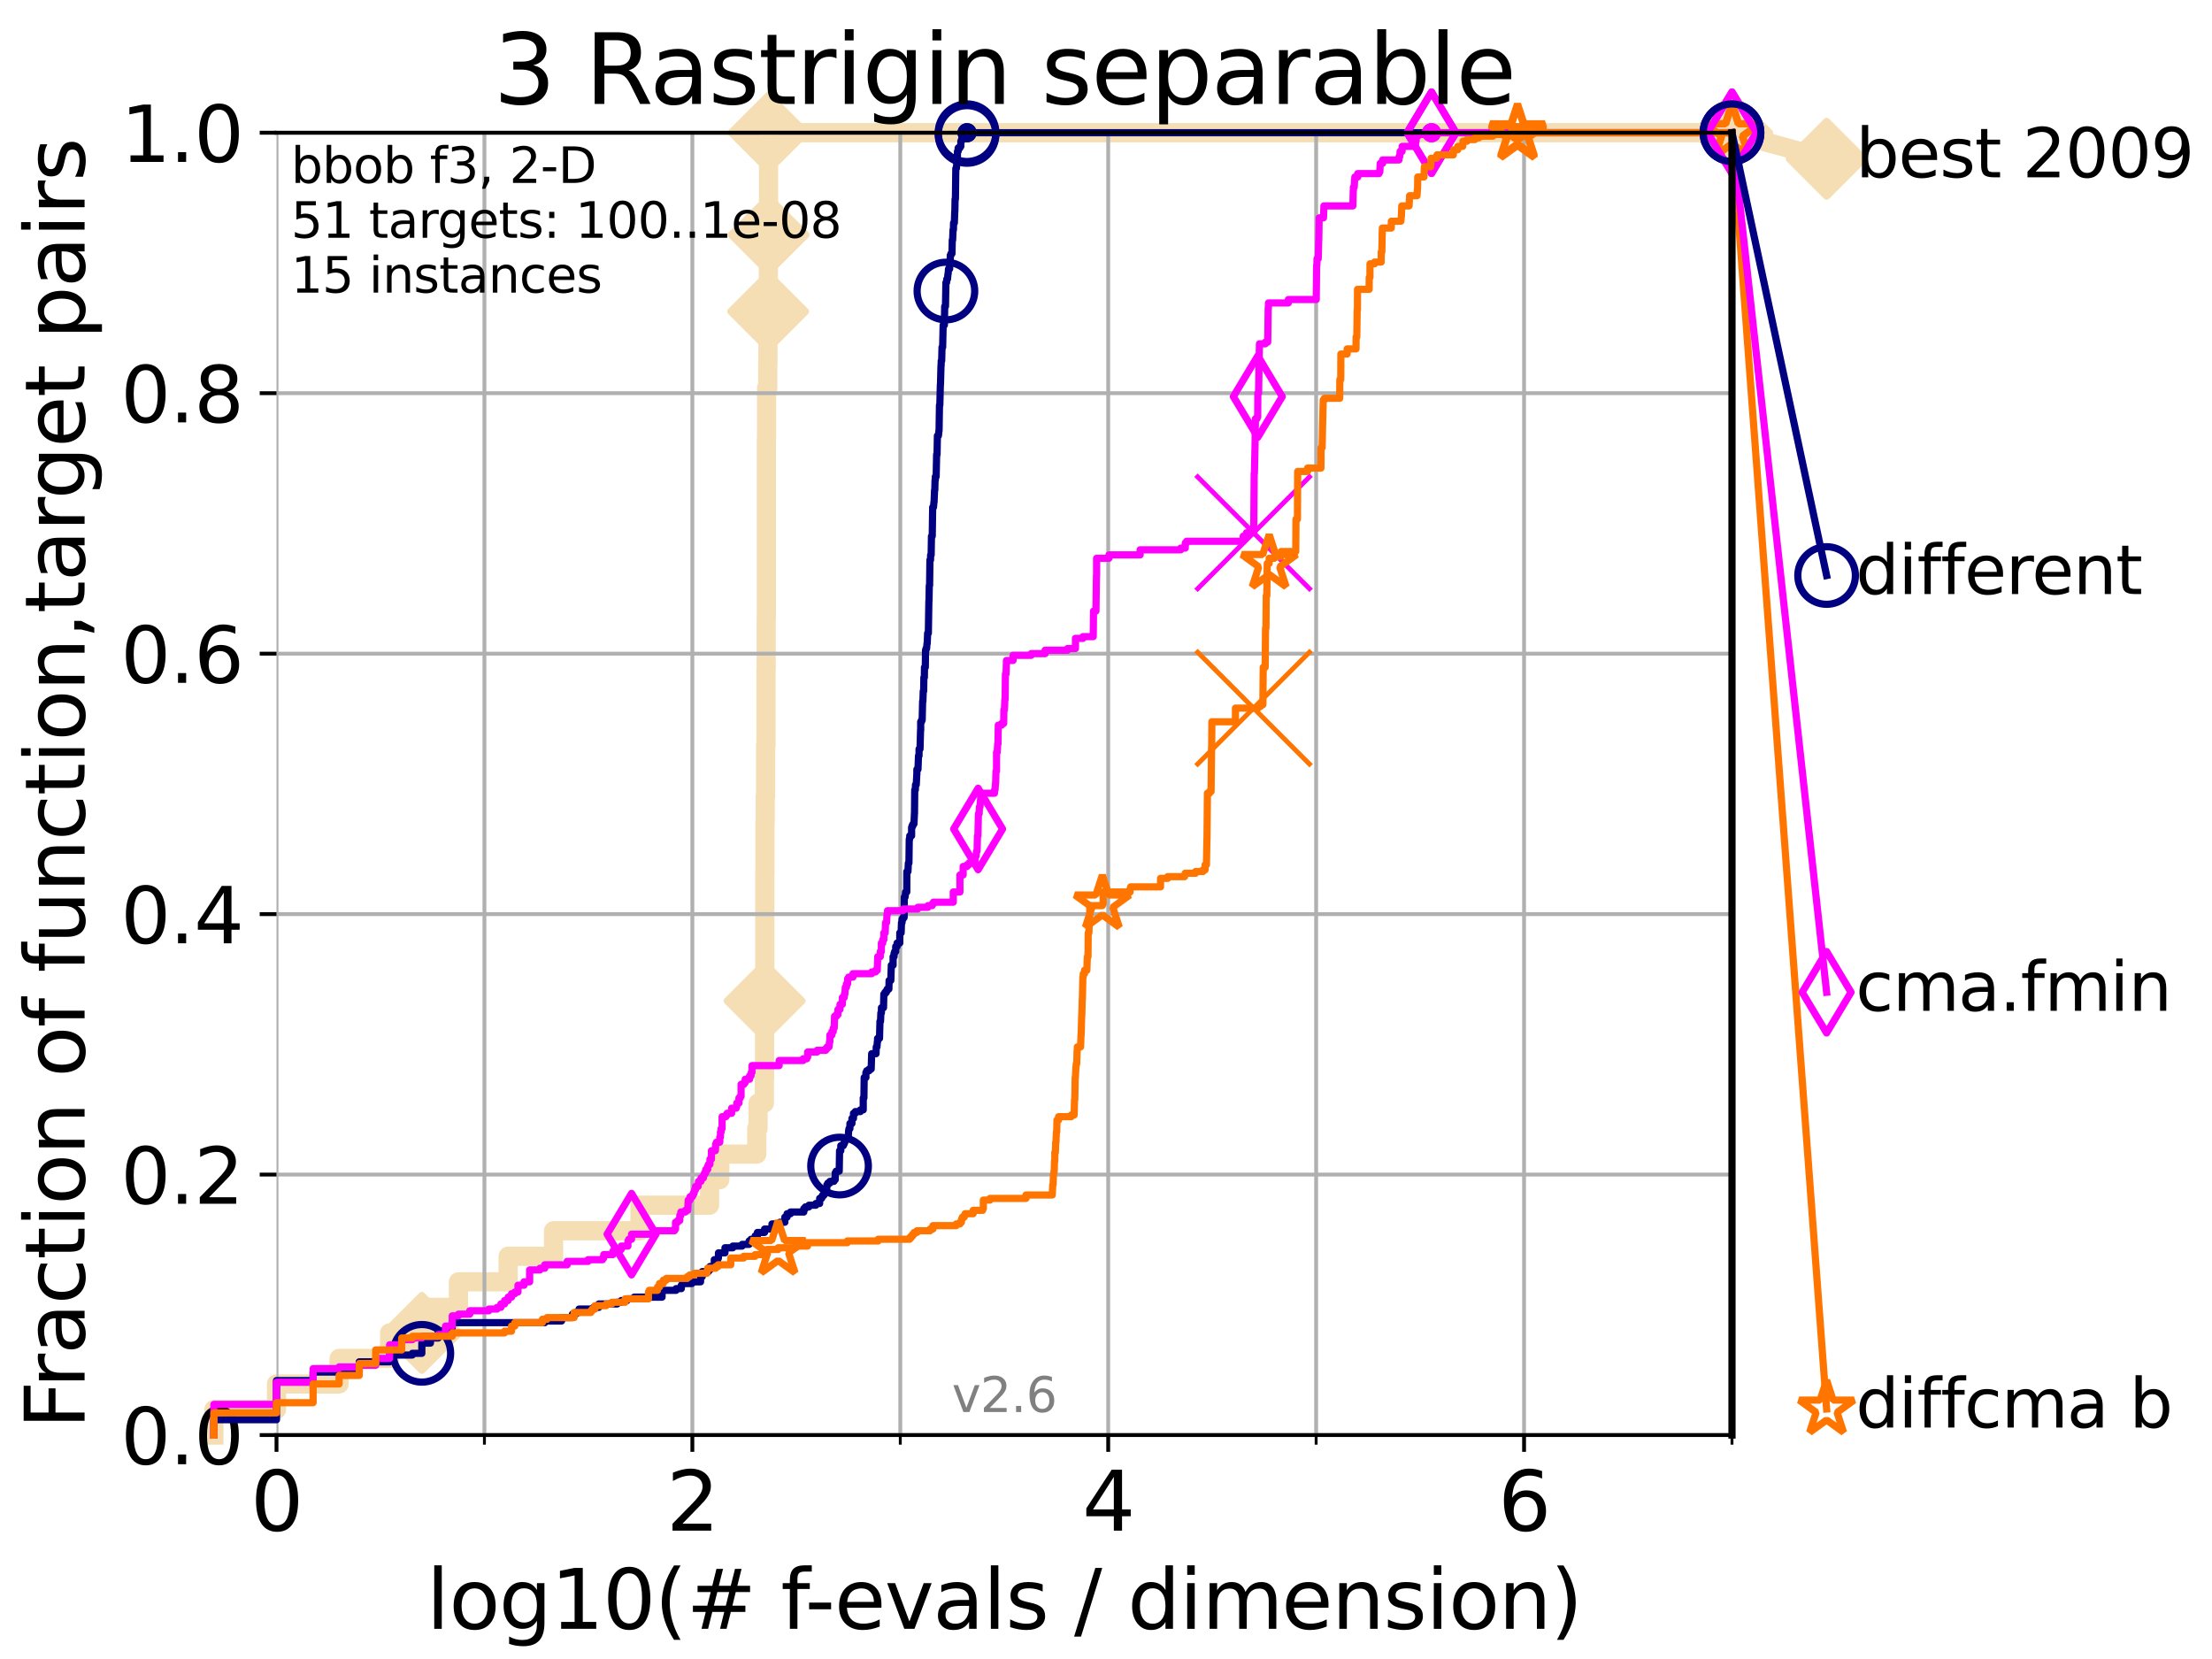 <?xml version="1.0" encoding="utf-8" standalone="no"?>
<!DOCTYPE svg PUBLIC "-//W3C//DTD SVG 1.1//EN"
  "http://www.w3.org/Graphics/SVG/1.1/DTD/svg11.dtd">
<svg height="345.6pt" version="1.1" viewBox="0 0 460.8 345.6" width="460.8pt" xmlns="http://www.w3.org/2000/svg" xmlns:xlink="http://www.w3.org/1999/xlink">
 <defs>
  <style type="text/css">*{stroke-linecap:butt;stroke-linejoin:round;}</style>
 </defs>
 <g id="figure_1">
  <g id="patch_1">
   <path d="M 0 345.6 
L 460.8 345.6 
L 460.8 0 
L 0 0 
z
" style="fill:#ffffff;"/>
  </g>
  <g id="axes_1">
   <g id="patch_2">
    <path d="M 57.6 298.944 
L 360.806 298.944 
L 360.806 27.648 
L 57.6 27.648 
z
" style="fill:#ffffff;"/>
   </g>
   <g id="line2d_1">
    <path d="M 44.561 298.944 
L 44.561 293.624 
L 57.6 293.624 
L 57.6 288.305 
L 70.639 288.305 
L 70.639 282.985 
L 81.166 282.985 
L 81.166 277.666 
L 87.876 277.666 
L 87.876 272.346 
L 95.503 272.346 
L 95.503 267.027 
L 105.851 267.027 
L 105.851 261.707 
L 115.315 261.707 
L 115.315 256.388 
L 133.323 256.388 
L 133.323 251.068 
L 147.816 251.068 
L 147.816 245.749 
L 149.945 245.749 
L 149.945 240.429 
L 157.642 240.429 
L 157.642 235.11 
L 157.917 235.11 
L 157.917 229.79 
L 159.233 229.79 
L 159.233 224.471 
L 159.275 224.471 
L 159.275 208.512 
L 159.317 208.512 
L 159.317 181.914 
L 159.359 181.914 
L 159.359 171.275 
L 159.401 171.275 
L 159.401 165.956 
L 159.485 165.956 
L 159.485 155.317 
L 159.569 155.317 
L 159.569 139.358 
L 159.61 139.358 
L 159.61 128.719 
L 159.652 128.719 
L 159.652 91.482 
L 159.693 91.482 
L 159.693 80.843 
L 159.94 80.843 
L 159.94 75.524 
L 159.98 75.524 
L 159.98 70.204 
L 160.021 70.204 
L 160.021 64.885 
L 160.062 64.885 
L 160.062 48.926 
L 160.102 48.926 
L 160.102 27.648 
L 360.806 27.648 
" style="fill:none;stroke:#f5deb3;stroke-linecap:square;stroke-width:4;"/>
   </g>
   <g id="line2d_2">
    <defs>
     <path d="M -0 7.778 
L 7.778 0 
L 0 -7.778 
L -7.778 -0 
z
" id="m075f50a819" style="stroke:#f5deb3;stroke-linejoin:miter;stroke-width:1.5;"/>
    </defs>
    <g>
     <use style="fill:#f5deb3;stroke:#f5deb3;stroke-linejoin:miter;stroke-width:1.5;" x="87.876" xlink:href="#m075f50a819" y="277.666"/>
     <use style="fill:#f5deb3;stroke:#f5deb3;stroke-linejoin:miter;stroke-width:1.5;" x="159.275" xlink:href="#m075f50a819" y="208.512"/>
     <use style="fill:#f5deb3;stroke:#f5deb3;stroke-linejoin:miter;stroke-width:1.5;" x="160.021" xlink:href="#m075f50a819" y="64.885"/>
     <use style="fill:#f5deb3;stroke:#f5deb3;stroke-linejoin:miter;stroke-width:1.5;" x="160.102" xlink:href="#m075f50a819" y="48.926"/>
     <use style="fill:#f5deb3;stroke:#f5deb3;stroke-linejoin:miter;stroke-width:1.5;" x="160.102" xlink:href="#m075f50a819" y="27.648"/>
     <use style="fill:#f5deb3;stroke:#f5deb3;stroke-linejoin:miter;stroke-width:1.5;" x="360.806" xlink:href="#m075f50a819" y="27.648"/>
    </g>
   </g>
   <g id="line2d_3">
    <path style="fill:none;stroke:#f5deb3;stroke-linecap:square;stroke-width:4;"/>
    <g/>
   </g>
   <g id="line2d_4">
    <path d="M 360.806 27.648 
L 380.515 33.074 
" style="fill:none;stroke:#f5deb3;stroke-linecap:square;stroke-width:4;"/>
    <g>
     <use style="fill:#f5deb3;stroke:#f5deb3;stroke-linejoin:miter;stroke-width:1.5;" x="360.806" xlink:href="#m075f50a819" y="27.648"/>
     <use style="fill:#f5deb3;stroke:#f5deb3;stroke-linejoin:miter;stroke-width:1.5;" x="380.515" xlink:href="#m075f50a819" y="33.074"/>
    </g>
   </g>
   <g id="matplotlib.axis_1">
    <g id="xtick_1">
     <g id="line2d_5">
      <path clip-path="url(#p0c0cb9d182)" d="M 57.6 298.944 
L 57.6 27.648 
" style="fill:none;stroke:#b0b0b0;stroke-linecap:square;stroke-width:0.8;"/>
     </g>
     <g id="line2d_6">
      <defs>
       <path d="M 0 0 
L 0 3.5 
" id="m933b3d5740" style="stroke:#000000;stroke-width:0.8;"/>
      </defs>
      <g>
       <use style="stroke:#000000;stroke-width:0.8;" x="57.6" xlink:href="#m933b3d5740" y="298.944"/>
      </g>
     </g>
     <g id="text_1">
      <!-- 0 -->
      <g transform="translate(52.192 318.861)scale(0.17 -0.17)">
       <defs>
        <path d="M 2034 4250 
Q 1547 4250 1301 3770 
Q 1056 3291 1056 2328 
Q 1056 1369 1301 889 
Q 1547 409 2034 409 
Q 2525 409 2770 889 
Q 3016 1369 3016 2328 
Q 3016 3291 2770 3770 
Q 2525 4250 2034 4250 
z
M 2034 4750 
Q 2819 4750 3233 4129 
Q 3647 3509 3647 2328 
Q 3647 1150 3233 529 
Q 2819 -91 2034 -91 
Q 1250 -91 836 529 
Q 422 1150 422 2328 
Q 422 3509 836 4129 
Q 1250 4750 2034 4750 
z
" id="DejaVuSans-30" transform="scale(0.016)"/>
       </defs>
       <use xlink:href="#DejaVuSans-30"/>
      </g>
     </g>
    </g>
    <g id="xtick_2">
     <g id="line2d_7">
      <path clip-path="url(#p0c0cb9d182)" d="M 144.23 298.944 
L 144.23 27.648 
" style="fill:none;stroke:#b0b0b0;stroke-linecap:square;stroke-width:0.8;"/>
     </g>
     <g id="line2d_8">
      <g>
       <use style="stroke:#000000;stroke-width:0.8;" x="144.23" xlink:href="#m933b3d5740" y="298.944"/>
      </g>
     </g>
     <g id="text_2">
      <!-- 2 -->
      <g transform="translate(138.822 318.861)scale(0.17 -0.17)">
       <defs>
        <path d="M 1228 531 
L 3431 531 
L 3431 0 
L 469 0 
L 469 531 
Q 828 903 1448 1529 
Q 2069 2156 2228 2338 
Q 2531 2678 2651 2914 
Q 2772 3150 2772 3378 
Q 2772 3750 2511 3984 
Q 2250 4219 1831 4219 
Q 1534 4219 1204 4116 
Q 875 4013 500 3803 
L 500 4441 
Q 881 4594 1212 4672 
Q 1544 4750 1819 4750 
Q 2544 4750 2975 4387 
Q 3406 4025 3406 3419 
Q 3406 3131 3298 2873 
Q 3191 2616 2906 2266 
Q 2828 2175 2409 1742 
Q 1991 1309 1228 531 
z
" id="DejaVuSans-32" transform="scale(0.016)"/>
       </defs>
       <use xlink:href="#DejaVuSans-32"/>
      </g>
     </g>
    </g>
    <g id="xtick_3">
     <g id="line2d_9">
      <path clip-path="url(#p0c0cb9d182)" d="M 230.861 298.944 
L 230.861 27.648 
" style="fill:none;stroke:#b0b0b0;stroke-linecap:square;stroke-width:0.8;"/>
     </g>
     <g id="line2d_10">
      <g>
       <use style="stroke:#000000;stroke-width:0.8;" x="230.861" xlink:href="#m933b3d5740" y="298.944"/>
      </g>
     </g>
     <g id="text_3">
      <!-- 4 -->
      <g transform="translate(225.453 318.861)scale(0.17 -0.17)">
       <defs>
        <path d="M 2419 4116 
L 825 1625 
L 2419 1625 
L 2419 4116 
z
M 2253 4666 
L 3047 4666 
L 3047 1625 
L 3713 1625 
L 3713 1100 
L 3047 1100 
L 3047 0 
L 2419 0 
L 2419 1100 
L 313 1100 
L 313 1709 
L 2253 4666 
z
" id="DejaVuSans-34" transform="scale(0.016)"/>
       </defs>
       <use xlink:href="#DejaVuSans-34"/>
      </g>
     </g>
    </g>
    <g id="xtick_4">
     <g id="line2d_11">
      <path clip-path="url(#p0c0cb9d182)" d="M 317.491 298.944 
L 317.491 27.648 
" style="fill:none;stroke:#b0b0b0;stroke-linecap:square;stroke-width:0.8;"/>
     </g>
     <g id="line2d_12">
      <g>
       <use style="stroke:#000000;stroke-width:0.8;" x="317.491" xlink:href="#m933b3d5740" y="298.944"/>
      </g>
     </g>
     <g id="text_4">
      <!-- 6 -->
      <g transform="translate(312.083 318.861)scale(0.17 -0.17)">
       <defs>
        <path d="M 2113 2584 
Q 1688 2584 1439 2293 
Q 1191 2003 1191 1497 
Q 1191 994 1439 701 
Q 1688 409 2113 409 
Q 2538 409 2786 701 
Q 3034 994 3034 1497 
Q 3034 2003 2786 2293 
Q 2538 2584 2113 2584 
z
M 3366 4563 
L 3366 3988 
Q 3128 4100 2886 4159 
Q 2644 4219 2406 4219 
Q 1781 4219 1451 3797 
Q 1122 3375 1075 2522 
Q 1259 2794 1537 2939 
Q 1816 3084 2150 3084 
Q 2853 3084 3261 2657 
Q 3669 2231 3669 1497 
Q 3669 778 3244 343 
Q 2819 -91 2113 -91 
Q 1303 -91 875 529 
Q 447 1150 447 2328 
Q 447 3434 972 4092 
Q 1497 4750 2381 4750 
Q 2619 4750 2861 4703 
Q 3103 4656 3366 4563 
z
" id="DejaVuSans-36" transform="scale(0.016)"/>
       </defs>
       <use xlink:href="#DejaVuSans-36"/>
      </g>
     </g>
    </g>
    <g id="xtick_5">
     <g id="line2d_13">
      <path clip-path="url(#p0c0cb9d182)" d="M 100.915 298.944 
L 100.915 27.648 
" style="fill:none;stroke:#b0b0b0;stroke-linecap:square;stroke-width:0.8;"/>
     </g>
     <g id="line2d_14">
      <defs>
       <path d="M 0 0 
L 0 2 
" id="m263808472b" style="stroke:#000000;stroke-width:0.6;"/>
      </defs>
      <g>
       <use style="stroke:#000000;stroke-width:0.6;" x="100.915" xlink:href="#m263808472b" y="298.944"/>
      </g>
     </g>
    </g>
    <g id="xtick_6">
     <g id="line2d_15">
      <path clip-path="url(#p0c0cb9d182)" d="M 187.546 298.944 
L 187.546 27.648 
" style="fill:none;stroke:#b0b0b0;stroke-linecap:square;stroke-width:0.8;"/>
     </g>
     <g id="line2d_16">
      <g>
       <use style="stroke:#000000;stroke-width:0.6;" x="187.546" xlink:href="#m263808472b" y="298.944"/>
      </g>
     </g>
    </g>
    <g id="xtick_7">
     <g id="line2d_17">
      <path clip-path="url(#p0c0cb9d182)" d="M 274.176 298.944 
L 274.176 27.648 
" style="fill:none;stroke:#b0b0b0;stroke-linecap:square;stroke-width:0.8;"/>
     </g>
     <g id="line2d_18">
      <g>
       <use style="stroke:#000000;stroke-width:0.6;" x="274.176" xlink:href="#m263808472b" y="298.944"/>
      </g>
     </g>
    </g>
    <g id="xtick_8">
     <g id="line2d_19">
      <path clip-path="url(#p0c0cb9d182)" d="M 360.806 298.944 
L 360.806 27.648 
" style="fill:none;stroke:#b0b0b0;stroke-linecap:square;stroke-width:0.8;"/>
     </g>
     <g id="line2d_20">
      <g>
       <use style="stroke:#000000;stroke-width:0.6;" x="360.806" xlink:href="#m263808472b" y="298.944"/>
      </g>
     </g>
    </g>
    <g id="text_5">
     <!-- log10(# f-evals / dimension) -->
     <g transform="translate(88.823 339.314)scale(0.17 -0.17)">
      <defs>
       <path d="M 603 4863 
L 1178 4863 
L 1178 0 
L 603 0 
L 603 4863 
z
" id="DejaVuSans-6c" transform="scale(0.016)"/>
       <path d="M 1959 3097 
Q 1497 3097 1228 2736 
Q 959 2375 959 1747 
Q 959 1119 1226 758 
Q 1494 397 1959 397 
Q 2419 397 2687 759 
Q 2956 1122 2956 1747 
Q 2956 2369 2687 2733 
Q 2419 3097 1959 3097 
z
M 1959 3584 
Q 2709 3584 3137 3096 
Q 3566 2609 3566 1747 
Q 3566 888 3137 398 
Q 2709 -91 1959 -91 
Q 1206 -91 779 398 
Q 353 888 353 1747 
Q 353 2609 779 3096 
Q 1206 3584 1959 3584 
z
" id="DejaVuSans-6f" transform="scale(0.016)"/>
       <path d="M 2906 1791 
Q 2906 2416 2648 2759 
Q 2391 3103 1925 3103 
Q 1463 3103 1205 2759 
Q 947 2416 947 1791 
Q 947 1169 1205 825 
Q 1463 481 1925 481 
Q 2391 481 2648 825 
Q 2906 1169 2906 1791 
z
M 3481 434 
Q 3481 -459 3084 -895 
Q 2688 -1331 1869 -1331 
Q 1566 -1331 1297 -1286 
Q 1028 -1241 775 -1147 
L 775 -588 
Q 1028 -725 1275 -790 
Q 1522 -856 1778 -856 
Q 2344 -856 2625 -561 
Q 2906 -266 2906 331 
L 2906 616 
Q 2728 306 2450 153 
Q 2172 0 1784 0 
Q 1141 0 747 490 
Q 353 981 353 1791 
Q 353 2603 747 3093 
Q 1141 3584 1784 3584 
Q 2172 3584 2450 3431 
Q 2728 3278 2906 2969 
L 2906 3500 
L 3481 3500 
L 3481 434 
z
" id="DejaVuSans-67" transform="scale(0.016)"/>
       <path d="M 794 531 
L 1825 531 
L 1825 4091 
L 703 3866 
L 703 4441 
L 1819 4666 
L 2450 4666 
L 2450 531 
L 3481 531 
L 3481 0 
L 794 0 
L 794 531 
z
" id="DejaVuSans-31" transform="scale(0.016)"/>
       <path d="M 1984 4856 
Q 1566 4138 1362 3434 
Q 1159 2731 1159 2009 
Q 1159 1288 1364 580 
Q 1569 -128 1984 -844 
L 1484 -844 
Q 1016 -109 783 600 
Q 550 1309 550 2009 
Q 550 2706 781 3412 
Q 1013 4119 1484 4856 
L 1984 4856 
z
" id="DejaVuSans-28" transform="scale(0.016)"/>
       <path d="M 3272 2816 
L 2363 2816 
L 2100 1772 
L 3016 1772 
L 3272 2816 
z
M 2803 4594 
L 2478 3297 
L 3391 3297 
L 3719 4594 
L 4219 4594 
L 3897 3297 
L 4872 3297 
L 4872 2816 
L 3775 2816 
L 3519 1772 
L 4513 1772 
L 4513 1294 
L 3397 1294 
L 3072 0 
L 2572 0 
L 2894 1294 
L 1978 1294 
L 1656 0 
L 1153 0 
L 1478 1294 
L 494 1294 
L 494 1772 
L 1594 1772 
L 1856 2816 
L 850 2816 
L 850 3297 
L 1978 3297 
L 2297 4594 
L 2803 4594 
z
" id="DejaVuSans-23" transform="scale(0.016)"/>
       <path id="DejaVuSans-20" transform="scale(0.016)"/>
       <path d="M 2375 4863 
L 2375 4384 
L 1825 4384 
Q 1516 4384 1395 4259 
Q 1275 4134 1275 3809 
L 1275 3500 
L 2222 3500 
L 2222 3053 
L 1275 3053 
L 1275 0 
L 697 0 
L 697 3053 
L 147 3053 
L 147 3500 
L 697 3500 
L 697 3744 
Q 697 4328 969 4595 
Q 1241 4863 1831 4863 
L 2375 4863 
z
" id="DejaVuSans-66" transform="scale(0.016)"/>
       <path d="M 313 2009 
L 1997 2009 
L 1997 1497 
L 313 1497 
L 313 2009 
z
" id="DejaVuSans-2d" transform="scale(0.016)"/>
       <path d="M 3597 1894 
L 3597 1613 
L 953 1613 
Q 991 1019 1311 708 
Q 1631 397 2203 397 
Q 2534 397 2845 478 
Q 3156 559 3463 722 
L 3463 178 
Q 3153 47 2828 -22 
Q 2503 -91 2169 -91 
Q 1331 -91 842 396 
Q 353 884 353 1716 
Q 353 2575 817 3079 
Q 1281 3584 2069 3584 
Q 2775 3584 3186 3129 
Q 3597 2675 3597 1894 
z
M 3022 2063 
Q 3016 2534 2758 2815 
Q 2500 3097 2075 3097 
Q 1594 3097 1305 2825 
Q 1016 2553 972 2059 
L 3022 2063 
z
" id="DejaVuSans-65" transform="scale(0.016)"/>
       <path d="M 191 3500 
L 800 3500 
L 1894 563 
L 2988 3500 
L 3597 3500 
L 2284 0 
L 1503 0 
L 191 3500 
z
" id="DejaVuSans-76" transform="scale(0.016)"/>
       <path d="M 2194 1759 
Q 1497 1759 1228 1600 
Q 959 1441 959 1056 
Q 959 750 1161 570 
Q 1363 391 1709 391 
Q 2188 391 2477 730 
Q 2766 1069 2766 1631 
L 2766 1759 
L 2194 1759 
z
M 3341 1997 
L 3341 0 
L 2766 0 
L 2766 531 
Q 2569 213 2275 61 
Q 1981 -91 1556 -91 
Q 1019 -91 701 211 
Q 384 513 384 1019 
Q 384 1609 779 1909 
Q 1175 2209 1959 2209 
L 2766 2209 
L 2766 2266 
Q 2766 2663 2505 2880 
Q 2244 3097 1772 3097 
Q 1472 3097 1187 3025 
Q 903 2953 641 2809 
L 641 3341 
Q 956 3463 1253 3523 
Q 1550 3584 1831 3584 
Q 2591 3584 2966 3190 
Q 3341 2797 3341 1997 
z
" id="DejaVuSans-61" transform="scale(0.016)"/>
       <path d="M 2834 3397 
L 2834 2853 
Q 2591 2978 2328 3040 
Q 2066 3103 1784 3103 
Q 1356 3103 1142 2972 
Q 928 2841 928 2578 
Q 928 2378 1081 2264 
Q 1234 2150 1697 2047 
L 1894 2003 
Q 2506 1872 2764 1633 
Q 3022 1394 3022 966 
Q 3022 478 2636 193 
Q 2250 -91 1575 -91 
Q 1294 -91 989 -36 
Q 684 19 347 128 
L 347 722 
Q 666 556 975 473 
Q 1284 391 1588 391 
Q 1994 391 2212 530 
Q 2431 669 2431 922 
Q 2431 1156 2273 1281 
Q 2116 1406 1581 1522 
L 1381 1569 
Q 847 1681 609 1914 
Q 372 2147 372 2553 
Q 372 3047 722 3315 
Q 1072 3584 1716 3584 
Q 2034 3584 2315 3537 
Q 2597 3491 2834 3397 
z
" id="DejaVuSans-73" transform="scale(0.016)"/>
       <path d="M 1625 4666 
L 2156 4666 
L 531 -594 
L 0 -594 
L 1625 4666 
z
" id="DejaVuSans-2f" transform="scale(0.016)"/>
       <path d="M 2906 2969 
L 2906 4863 
L 3481 4863 
L 3481 0 
L 2906 0 
L 2906 525 
Q 2725 213 2448 61 
Q 2172 -91 1784 -91 
Q 1150 -91 751 415 
Q 353 922 353 1747 
Q 353 2572 751 3078 
Q 1150 3584 1784 3584 
Q 2172 3584 2448 3432 
Q 2725 3281 2906 2969 
z
M 947 1747 
Q 947 1113 1208 752 
Q 1469 391 1925 391 
Q 2381 391 2643 752 
Q 2906 1113 2906 1747 
Q 2906 2381 2643 2742 
Q 2381 3103 1925 3103 
Q 1469 3103 1208 2742 
Q 947 2381 947 1747 
z
" id="DejaVuSans-64" transform="scale(0.016)"/>
       <path d="M 603 3500 
L 1178 3500 
L 1178 0 
L 603 0 
L 603 3500 
z
M 603 4863 
L 1178 4863 
L 1178 4134 
L 603 4134 
L 603 4863 
z
" id="DejaVuSans-69" transform="scale(0.016)"/>
       <path d="M 3328 2828 
Q 3544 3216 3844 3400 
Q 4144 3584 4550 3584 
Q 5097 3584 5394 3201 
Q 5691 2819 5691 2113 
L 5691 0 
L 5113 0 
L 5113 2094 
Q 5113 2597 4934 2840 
Q 4756 3084 4391 3084 
Q 3944 3084 3684 2787 
Q 3425 2491 3425 1978 
L 3425 0 
L 2847 0 
L 2847 2094 
Q 2847 2600 2669 2842 
Q 2491 3084 2119 3084 
Q 1678 3084 1418 2786 
Q 1159 2488 1159 1978 
L 1159 0 
L 581 0 
L 581 3500 
L 1159 3500 
L 1159 2956 
Q 1356 3278 1631 3431 
Q 1906 3584 2284 3584 
Q 2666 3584 2933 3390 
Q 3200 3197 3328 2828 
z
" id="DejaVuSans-6d" transform="scale(0.016)"/>
       <path d="M 3513 2113 
L 3513 0 
L 2938 0 
L 2938 2094 
Q 2938 2591 2744 2837 
Q 2550 3084 2163 3084 
Q 1697 3084 1428 2787 
Q 1159 2491 1159 1978 
L 1159 0 
L 581 0 
L 581 3500 
L 1159 3500 
L 1159 2956 
Q 1366 3272 1645 3428 
Q 1925 3584 2291 3584 
Q 2894 3584 3203 3211 
Q 3513 2838 3513 2113 
z
" id="DejaVuSans-6e" transform="scale(0.016)"/>
       <path d="M 513 4856 
L 1013 4856 
Q 1481 4119 1714 3412 
Q 1947 2706 1947 2009 
Q 1947 1309 1714 600 
Q 1481 -109 1013 -844 
L 513 -844 
Q 928 -128 1133 580 
Q 1338 1288 1338 2009 
Q 1338 2731 1133 3434 
Q 928 4138 513 4856 
z
" id="DejaVuSans-29" transform="scale(0.016)"/>
      </defs>
      <use xlink:href="#DejaVuSans-6c"/>
      <use x="27.783" xlink:href="#DejaVuSans-6f"/>
      <use x="88.965" xlink:href="#DejaVuSans-67"/>
      <use x="152.441" xlink:href="#DejaVuSans-31"/>
      <use x="216.064" xlink:href="#DejaVuSans-30"/>
      <use x="279.688" xlink:href="#DejaVuSans-28"/>
      <use x="318.701" xlink:href="#DejaVuSans-23"/>
      <use x="402.49" xlink:href="#DejaVuSans-20"/>
      <use x="434.277" xlink:href="#DejaVuSans-66"/>
      <use x="463.982" xlink:href="#DejaVuSans-2d"/>
      <use x="500.066" xlink:href="#DejaVuSans-65"/>
      <use x="561.59" xlink:href="#DejaVuSans-76"/>
      <use x="620.77" xlink:href="#DejaVuSans-61"/>
      <use x="682.049" xlink:href="#DejaVuSans-6c"/>
      <use x="709.832" xlink:href="#DejaVuSans-73"/>
      <use x="761.932" xlink:href="#DejaVuSans-20"/>
      <use x="793.719" xlink:href="#DejaVuSans-2f"/>
      <use x="827.41" xlink:href="#DejaVuSans-20"/>
      <use x="859.197" xlink:href="#DejaVuSans-64"/>
      <use x="922.674" xlink:href="#DejaVuSans-69"/>
      <use x="950.457" xlink:href="#DejaVuSans-6d"/>
      <use x="1047.869" xlink:href="#DejaVuSans-65"/>
      <use x="1109.393" xlink:href="#DejaVuSans-6e"/>
      <use x="1172.771" xlink:href="#DejaVuSans-73"/>
      <use x="1224.871" xlink:href="#DejaVuSans-69"/>
      <use x="1252.654" xlink:href="#DejaVuSans-6f"/>
      <use x="1313.836" xlink:href="#DejaVuSans-6e"/>
      <use x="1377.215" xlink:href="#DejaVuSans-29"/>
     </g>
    </g>
   </g>
   <g id="matplotlib.axis_2">
    <g id="ytick_1">
     <g id="line2d_21">
      <path clip-path="url(#p0c0cb9d182)" d="M 57.6 298.944 
L 360.806 298.944 
" style="fill:none;stroke:#b0b0b0;stroke-linecap:square;stroke-width:0.8;"/>
     </g>
     <g id="line2d_22">
      <defs>
       <path d="M 0 0 
L -3.5 0 
" id="m3e82881c7d" style="stroke:#000000;stroke-width:0.8;"/>
      </defs>
      <g>
       <use style="stroke:#000000;stroke-width:0.8;" x="57.6" xlink:href="#m3e82881c7d" y="298.944"/>
      </g>
     </g>
     <g id="text_6">
      <!-- 0.0 -->
      <g transform="translate(25.155 305.023)scale(0.16 -0.16)">
       <defs>
        <path d="M 684 794 
L 1344 794 
L 1344 0 
L 684 0 
L 684 794 
z
" id="DejaVuSans-2e" transform="scale(0.016)"/>
       </defs>
       <use xlink:href="#DejaVuSans-30"/>
       <use x="63.623" xlink:href="#DejaVuSans-2e"/>
       <use x="95.41" xlink:href="#DejaVuSans-30"/>
      </g>
     </g>
    </g>
    <g id="ytick_2">
     <g id="line2d_23">
      <path clip-path="url(#p0c0cb9d182)" d="M 57.6 244.685 
L 360.806 244.685 
" style="fill:none;stroke:#b0b0b0;stroke-linecap:square;stroke-width:0.8;"/>
     </g>
     <g id="line2d_24">
      <g>
       <use style="stroke:#000000;stroke-width:0.8;" x="57.6" xlink:href="#m3e82881c7d" y="244.685"/>
      </g>
     </g>
     <g id="text_7">
      <!-- 0.2 -->
      <g transform="translate(25.155 250.764)scale(0.16 -0.16)">
       <use xlink:href="#DejaVuSans-30"/>
       <use x="63.623" xlink:href="#DejaVuSans-2e"/>
       <use x="95.41" xlink:href="#DejaVuSans-32"/>
      </g>
     </g>
    </g>
    <g id="ytick_3">
     <g id="line2d_25">
      <path clip-path="url(#p0c0cb9d182)" d="M 57.6 190.426 
L 360.806 190.426 
" style="fill:none;stroke:#b0b0b0;stroke-linecap:square;stroke-width:0.8;"/>
     </g>
     <g id="line2d_26">
      <g>
       <use style="stroke:#000000;stroke-width:0.8;" x="57.6" xlink:href="#m3e82881c7d" y="190.426"/>
      </g>
     </g>
     <g id="text_8">
      <!-- 0.4 -->
      <g transform="translate(25.155 196.504)scale(0.16 -0.16)">
       <use xlink:href="#DejaVuSans-30"/>
       <use x="63.623" xlink:href="#DejaVuSans-2e"/>
       <use x="95.41" xlink:href="#DejaVuSans-34"/>
      </g>
     </g>
    </g>
    <g id="ytick_4">
     <g id="line2d_27">
      <path clip-path="url(#p0c0cb9d182)" d="M 57.6 136.166 
L 360.806 136.166 
" style="fill:none;stroke:#b0b0b0;stroke-linecap:square;stroke-width:0.8;"/>
     </g>
     <g id="line2d_28">
      <g>
       <use style="stroke:#000000;stroke-width:0.8;" x="57.6" xlink:href="#m3e82881c7d" y="136.166"/>
      </g>
     </g>
     <g id="text_9">
      <!-- 0.6 -->
      <g transform="translate(25.155 142.245)scale(0.16 -0.16)">
       <use xlink:href="#DejaVuSans-30"/>
       <use x="63.623" xlink:href="#DejaVuSans-2e"/>
       <use x="95.41" xlink:href="#DejaVuSans-36"/>
      </g>
     </g>
    </g>
    <g id="ytick_5">
     <g id="line2d_29">
      <path clip-path="url(#p0c0cb9d182)" d="M 57.6 81.907 
L 360.806 81.907 
" style="fill:none;stroke:#b0b0b0;stroke-linecap:square;stroke-width:0.8;"/>
     </g>
     <g id="line2d_30">
      <g>
       <use style="stroke:#000000;stroke-width:0.8;" x="57.6" xlink:href="#m3e82881c7d" y="81.907"/>
      </g>
     </g>
     <g id="text_10">
      <!-- 0.8 -->
      <g transform="translate(25.155 87.986)scale(0.16 -0.16)">
       <defs>
        <path d="M 2034 2216 
Q 1584 2216 1326 1975 
Q 1069 1734 1069 1313 
Q 1069 891 1326 650 
Q 1584 409 2034 409 
Q 2484 409 2743 651 
Q 3003 894 3003 1313 
Q 3003 1734 2745 1975 
Q 2488 2216 2034 2216 
z
M 1403 2484 
Q 997 2584 770 2862 
Q 544 3141 544 3541 
Q 544 4100 942 4425 
Q 1341 4750 2034 4750 
Q 2731 4750 3128 4425 
Q 3525 4100 3525 3541 
Q 3525 3141 3298 2862 
Q 3072 2584 2669 2484 
Q 3125 2378 3379 2068 
Q 3634 1759 3634 1313 
Q 3634 634 3220 271 
Q 2806 -91 2034 -91 
Q 1263 -91 848 271 
Q 434 634 434 1313 
Q 434 1759 690 2068 
Q 947 2378 1403 2484 
z
M 1172 3481 
Q 1172 3119 1398 2916 
Q 1625 2713 2034 2713 
Q 2441 2713 2670 2916 
Q 2900 3119 2900 3481 
Q 2900 3844 2670 4047 
Q 2441 4250 2034 4250 
Q 1625 4250 1398 4047 
Q 1172 3844 1172 3481 
z
" id="DejaVuSans-38" transform="scale(0.016)"/>
       </defs>
       <use xlink:href="#DejaVuSans-30"/>
       <use x="63.623" xlink:href="#DejaVuSans-2e"/>
       <use x="95.41" xlink:href="#DejaVuSans-38"/>
      </g>
     </g>
    </g>
    <g id="ytick_6">
     <g id="line2d_31">
      <path clip-path="url(#p0c0cb9d182)" d="M 57.6 27.648 
L 360.806 27.648 
" style="fill:none;stroke:#b0b0b0;stroke-linecap:square;stroke-width:0.8;"/>
     </g>
     <g id="line2d_32">
      <g>
       <use style="stroke:#000000;stroke-width:0.8;" x="57.6" xlink:href="#m3e82881c7d" y="27.648"/>
      </g>
     </g>
     <g id="text_11">
      <!-- 1.0 -->
      <g transform="translate(25.155 33.727)scale(0.16 -0.16)">
       <use xlink:href="#DejaVuSans-31"/>
       <use x="63.623" xlink:href="#DejaVuSans-2e"/>
       <use x="95.41" xlink:href="#DejaVuSans-30"/>
      </g>
     </g>
    </g>
    <g id="text_12">
     <!-- Fraction of function,target pairs -->
     <g transform="translate(17.62 297.681)rotate(-90)scale(0.17 -0.17)">
      <defs>
       <path d="M 628 4666 
L 3309 4666 
L 3309 4134 
L 1259 4134 
L 1259 2759 
L 3109 2759 
L 3109 2228 
L 1259 2228 
L 1259 0 
L 628 0 
L 628 4666 
z
" id="DejaVuSans-46" transform="scale(0.016)"/>
       <path d="M 2631 2963 
Q 2534 3019 2420 3045 
Q 2306 3072 2169 3072 
Q 1681 3072 1420 2755 
Q 1159 2438 1159 1844 
L 1159 0 
L 581 0 
L 581 3500 
L 1159 3500 
L 1159 2956 
Q 1341 3275 1631 3429 
Q 1922 3584 2338 3584 
Q 2397 3584 2469 3576 
Q 2541 3569 2628 3553 
L 2631 2963 
z
" id="DejaVuSans-72" transform="scale(0.016)"/>
       <path d="M 3122 3366 
L 3122 2828 
Q 2878 2963 2633 3030 
Q 2388 3097 2138 3097 
Q 1578 3097 1268 2742 
Q 959 2388 959 1747 
Q 959 1106 1268 751 
Q 1578 397 2138 397 
Q 2388 397 2633 464 
Q 2878 531 3122 666 
L 3122 134 
Q 2881 22 2623 -34 
Q 2366 -91 2075 -91 
Q 1284 -91 818 406 
Q 353 903 353 1747 
Q 353 2603 823 3093 
Q 1294 3584 2113 3584 
Q 2378 3584 2631 3529 
Q 2884 3475 3122 3366 
z
" id="DejaVuSans-63" transform="scale(0.016)"/>
       <path d="M 1172 4494 
L 1172 3500 
L 2356 3500 
L 2356 3053 
L 1172 3053 
L 1172 1153 
Q 1172 725 1289 603 
Q 1406 481 1766 481 
L 2356 481 
L 2356 0 
L 1766 0 
Q 1100 0 847 248 
Q 594 497 594 1153 
L 594 3053 
L 172 3053 
L 172 3500 
L 594 3500 
L 594 4494 
L 1172 4494 
z
" id="DejaVuSans-74" transform="scale(0.016)"/>
       <path d="M 544 1381 
L 544 3500 
L 1119 3500 
L 1119 1403 
Q 1119 906 1312 657 
Q 1506 409 1894 409 
Q 2359 409 2629 706 
Q 2900 1003 2900 1516 
L 2900 3500 
L 3475 3500 
L 3475 0 
L 2900 0 
L 2900 538 
Q 2691 219 2414 64 
Q 2138 -91 1772 -91 
Q 1169 -91 856 284 
Q 544 659 544 1381 
z
M 1991 3584 
L 1991 3584 
z
" id="DejaVuSans-75" transform="scale(0.016)"/>
       <path d="M 750 794 
L 1409 794 
L 1409 256 
L 897 -744 
L 494 -744 
L 750 256 
L 750 794 
z
" id="DejaVuSans-2c" transform="scale(0.016)"/>
       <path d="M 1159 525 
L 1159 -1331 
L 581 -1331 
L 581 3500 
L 1159 3500 
L 1159 2969 
Q 1341 3281 1617 3432 
Q 1894 3584 2278 3584 
Q 2916 3584 3314 3078 
Q 3713 2572 3713 1747 
Q 3713 922 3314 415 
Q 2916 -91 2278 -91 
Q 1894 -91 1617 61 
Q 1341 213 1159 525 
z
M 3116 1747 
Q 3116 2381 2855 2742 
Q 2594 3103 2138 3103 
Q 1681 3103 1420 2742 
Q 1159 2381 1159 1747 
Q 1159 1113 1420 752 
Q 1681 391 2138 391 
Q 2594 391 2855 752 
Q 3116 1113 3116 1747 
z
" id="DejaVuSans-70" transform="scale(0.016)"/>
      </defs>
      <use xlink:href="#DejaVuSans-46"/>
      <use x="50.27" xlink:href="#DejaVuSans-72"/>
      <use x="91.383" xlink:href="#DejaVuSans-61"/>
      <use x="152.662" xlink:href="#DejaVuSans-63"/>
      <use x="207.643" xlink:href="#DejaVuSans-74"/>
      <use x="246.852" xlink:href="#DejaVuSans-69"/>
      <use x="274.635" xlink:href="#DejaVuSans-6f"/>
      <use x="335.816" xlink:href="#DejaVuSans-6e"/>
      <use x="399.195" xlink:href="#DejaVuSans-20"/>
      <use x="430.982" xlink:href="#DejaVuSans-6f"/>
      <use x="492.164" xlink:href="#DejaVuSans-66"/>
      <use x="527.369" xlink:href="#DejaVuSans-20"/>
      <use x="559.156" xlink:href="#DejaVuSans-66"/>
      <use x="594.361" xlink:href="#DejaVuSans-75"/>
      <use x="657.74" xlink:href="#DejaVuSans-6e"/>
      <use x="721.119" xlink:href="#DejaVuSans-63"/>
      <use x="776.1" xlink:href="#DejaVuSans-74"/>
      <use x="815.309" xlink:href="#DejaVuSans-69"/>
      <use x="843.092" xlink:href="#DejaVuSans-6f"/>
      <use x="904.273" xlink:href="#DejaVuSans-6e"/>
      <use x="967.652" xlink:href="#DejaVuSans-2c"/>
      <use x="999.439" xlink:href="#DejaVuSans-74"/>
      <use x="1038.648" xlink:href="#DejaVuSans-61"/>
      <use x="1099.928" xlink:href="#DejaVuSans-72"/>
      <use x="1139.291" xlink:href="#DejaVuSans-67"/>
      <use x="1202.768" xlink:href="#DejaVuSans-65"/>
      <use x="1264.291" xlink:href="#DejaVuSans-74"/>
      <use x="1303.5" xlink:href="#DejaVuSans-20"/>
      <use x="1335.287" xlink:href="#DejaVuSans-70"/>
      <use x="1398.764" xlink:href="#DejaVuSans-61"/>
      <use x="1460.043" xlink:href="#DejaVuSans-69"/>
      <use x="1487.826" xlink:href="#DejaVuSans-72"/>
      <use x="1528.939" xlink:href="#DejaVuSans-73"/>
     </g>
    </g>
   </g>
   <g id="line2d_33">
    <defs>
     <path d="M 0 1.5 
C 0.398 1.5 0.779 1.342 1.061 1.061 
C 1.342 0.779 1.5 0.398 1.5 0 
C 1.5 -0.398 1.342 -0.779 1.061 -1.061 
C 0.779 -1.342 0.398 -1.5 0 -1.5 
C -0.398 -1.5 -0.779 -1.342 -1.061 -1.061 
C -1.342 -0.779 -1.5 -0.398 -1.5 0 
C -1.5 0.398 -1.342 0.779 -1.061 1.061 
C -0.779 1.342 -0.398 1.5 0 1.5 
z
" id="m3d6584a411" style="stroke:#f5deb3;"/>
    </defs>
    <g>
     <use style="fill:#f5deb3;stroke:#f5deb3;" x="160.102" xlink:href="#m3d6584a411" y="27.648"/>
     <use style="fill:#f5deb3;stroke:#f5deb3;" x="160.102" xlink:href="#m3d6584a411" y="27.648"/>
    </g>
   </g>
   <g id="line2d_34">
    <defs>
     <path d="M 0 1.5 
C 0.398 1.5 0.779 1.342 1.061 1.061 
C 1.342 0.779 1.5 0.398 1.5 0 
C 1.5 -0.398 1.342 -0.779 1.061 -1.061 
C 0.779 -1.342 0.398 -1.5 0 -1.5 
C -0.398 -1.5 -0.779 -1.342 -1.061 -1.061 
C -1.342 -0.779 -1.5 -0.398 -1.5 0 
C -1.5 0.398 -1.342 0.779 -1.061 1.061 
C -0.779 1.342 -0.398 1.5 0 1.5 
z
" id="mb62957933f" style="stroke:#000080;"/>
    </defs>
    <g>
     <use style="fill:#000080;stroke:#000080;" x="201.453" xlink:href="#mb62957933f" y="27.648"/>
     <use style="fill:#000080;stroke:#000080;" x="201.453" xlink:href="#mb62957933f" y="27.648"/>
    </g>
   </g>
   <g id="line2d_35">
    <path d="M 44.561 298.944 
L 44.561 295.752 
L 57.6 295.752 
L 57.6 287.596 
L 65.227 287.596 
L 65.227 285.822 
L 74.837 285.822 
L 74.837 283.695 
L 81.166 283.695 
L 81.166 282.276 
L 85.894 282.276 
L 85.894 281.922 
L 87.876 281.922 
L 87.876 279.794 
L 89.669 279.794 
L 89.669 278.73 
L 91.306 278.73 
L 91.306 277.311 
L 92.812 277.311 
L 92.812 276.602 
L 94.206 276.602 
L 94.206 275.538 
L 113.478 275.538 
L 113.478 275.183 
L 116.988 275.183 
L 116.988 274.474 
L 119.248 274.474 
L 119.248 273.765 
L 119.945 273.765 
L 119.945 273.41 
L 120.617 273.41 
L 120.617 272.701 
L 123.658 272.701 
L 123.658 272.346 
L 124.748 272.346 
L 124.748 271.637 
L 128.571 271.637 
L 128.571 271.282 
L 129.417 271.282 
L 129.417 270.928 
L 130.618 270.928 
L 130.618 270.573 
L 132.109 270.573 
L 132.109 270.219 
L 137.92 270.219 
L 137.92 268.8 
L 140.838 268.8 
L 140.838 268.445 
L 141.932 268.445 
L 141.932 267.736 
L 142.144 267.736 
L 142.144 267.381 
L 144.136 267.381 
L 144.136 267.027 
L 145.938 267.027 
L 145.938 265.963 
L 146.278 265.963 
L 146.278 264.899 
L 147.582 264.899 
L 147.582 264.544 
L 147.894 264.544 
L 147.894 263.835 
L 148.801 263.835 
L 148.801 262.417 
L 149.524 262.417 
L 149.524 262.062 
L 149.666 262.062 
L 149.666 260.998 
L 151.024 260.998 
L 151.024 259.934 
L 152.656 259.934 
L 152.656 259.579 
L 154.596 259.579 
L 154.596 259.225 
L 156.056 259.225 
L 156.056 258.516 
L 156.453 258.516 
L 156.453 258.161 
L 157.317 258.161 
L 157.317 257.452 
L 157.78 257.452 
L 157.78 256.742 
L 159.275 256.742 
L 159.275 256.033 
L 160.817 256.033 
L 160.817 254.969 
L 162.457 254.969 
L 162.457 254.615 
L 163.498 254.615 
L 163.498 253.551 
L 163.965 253.551 
L 163.965 252.841 
L 164.676 252.841 
L 164.676 252.487 
L 167.444 252.487 
L 167.444 251.778 
L 167.77 251.778 
L 167.77 251.423 
L 168.509 251.423 
L 168.509 251.068 
L 169.953 251.068 
L 169.953 250.714 
L 170.75 250.714 
L 170.75 249.65 
L 171.159 249.65 
L 171.159 249.295 
L 171.383 249.295 
L 171.383 248.94 
L 171.691 248.94 
L 171.691 248.231 
L 172.208 248.231 
L 172.251 246.813 
L 172.462 246.813 
L 172.462 246.458 
L 172.876 246.458 
L 172.876 246.103 
L 173.719 246.103 
L 173.719 245.749 
L 173.992 245.749 
L 173.992 244.33 
L 174.184 244.33 
L 174.184 243.976 
L 174.824 243.976 
L 174.897 239.72 
L 175.154 239.72 
L 175.154 238.656 
L 175.691 238.656 
L 175.691 238.301 
L 175.867 238.301 
L 175.867 237.947 
L 176.006 237.947 
L 176.006 237.592 
L 176.179 237.592 
L 176.179 237.237 
L 176.689 237.237 
L 176.789 235.464 
L 176.855 235.464 
L 176.855 235.11 
L 177.054 235.11 
L 177.054 234.046 
L 177.476 234.046 
L 177.476 232.982 
L 177.795 232.982 
L 177.795 231.918 
L 178.17 231.918 
L 178.17 231.563 
L 179.224 231.563 
L 179.224 231.209 
L 179.829 231.209 
L 179.829 228.726 
L 179.97 228.726 
L 180.026 224.471 
L 180.387 224.471 
L 180.387 223.407 
L 180.552 223.407 
L 180.552 223.052 
L 181.063 223.052 
L 181.063 222.697 
L 181.483 222.697 
L 181.587 219.506 
L 182.494 219.506 
L 182.543 218.087 
L 182.69 218.087 
L 182.763 217.023 
L 182.811 217.023 
L 182.811 216.314 
L 183.218 216.314 
L 183.313 212.768 
L 183.43 212.768 
L 183.5 210.994 
L 183.616 210.994 
L 183.616 209.931 
L 184.052 209.931 
L 184.12 207.093 
L 184.344 207.093 
L 184.344 206.739 
L 184.632 206.739 
L 184.632 206.384 
L 184.828 206.384 
L 184.828 206.03 
L 185.173 206.03 
L 185.216 204.256 
L 185.574 204.256 
L 185.678 201.065 
L 186.048 201.065 
L 186.048 199.291 
L 186.251 199.291 
L 186.251 198.582 
L 186.372 198.582 
L 186.372 198.228 
L 186.591 198.228 
L 186.591 197.164 
L 186.885 197.164 
L 186.885 196.454 
L 187.442 196.454 
L 187.442 194.327 
L 187.723 194.327 
L 187.798 192.199 
L 187.909 192.199 
L 187.909 191.49 
L 188.111 191.49 
L 188.111 191.135 
L 188.347 191.135 
L 188.383 186.879 
L 188.544 186.879 
L 188.651 185.815 
L 188.897 185.815 
L 188.915 181.56 
L 189.141 181.56 
L 189.227 179.787 
L 189.347 179.787 
L 189.415 174.822 
L 189.5 174.822 
L 189.517 174.112 
L 189.903 174.112 
L 189.903 172.339 
L 190.019 172.339 
L 190.019 171.985 
L 190.199 171.985 
L 190.199 171.63 
L 190.394 171.63 
L 190.491 169.502 
L 190.507 169.502 
L 190.555 164.537 
L 190.683 164.537 
L 190.715 163.473 
L 190.873 163.473 
L 190.983 161.346 
L 190.999 161.346 
L 190.999 160.282 
L 191.232 160.282 
L 191.34 157.445 
L 191.448 157.445 
L 191.463 156.026 
L 191.66 156.026 
L 191.766 152.125 
L 191.796 152.125 
L 191.796 150.352 
L 191.975 150.352 
L 191.975 149.997 
L 192.108 149.997 
L 192.197 146.096 
L 192.255 146.096 
L 192.329 143.968 
L 192.416 143.968 
L 192.459 141.131 
L 192.56 141.131 
L 192.589 139.003 
L 192.761 139.003 
L 192.804 135.457 
L 192.903 135.457 
L 192.903 135.102 
L 193.03 135.102 
L 193.114 134.039 
L 193.156 134.039 
L 193.24 131.911 
L 193.392 131.911 
L 193.502 125.173 
L 193.529 125.173 
L 193.584 121.981 
L 193.652 121.981 
L 193.72 116.661 
L 193.842 116.661 
L 193.868 115.598 
L 193.976 115.598 
L 194.042 111.697 
L 194.202 111.697 
L 194.294 105.668 
L 194.464 105.668 
L 194.555 104.604 
L 194.581 104.604 
L 194.684 102.121 
L 194.735 102.121 
L 194.787 99.994 
L 194.85 99.994 
L 194.85 99.284 
L 195.016 99.284 
L 195.117 94.674 
L 195.204 94.674 
L 195.279 90.773 
L 195.49 90.773 
L 195.601 89.709 
L 195.625 89.709 
L 195.711 84.39 
L 195.784 84.39 
L 195.893 80.134 
L 195.917 80.134 
L 196.025 76.233 
L 196.049 76.233 
L 196.073 75.169 
L 196.168 75.169 
L 196.24 72.332 
L 196.369 72.332 
L 196.475 67.722 
L 196.731 67.722 
L 196.8 63.821 
L 196.96 63.821 
L 197.051 58.856 
L 197.187 58.856 
L 197.232 58.147 
L 197.378 58.147 
L 197.478 57.083 
L 197.511 57.083 
L 197.588 56.019 
L 197.829 56.019 
L 197.829 54.6 
L 197.949 54.6 
L 197.96 53.182 
L 198.1 53.182 
L 198.1 52.827 
L 198.313 52.827 
L 198.377 49.99 
L 198.451 49.99 
L 198.535 47.862 
L 198.618 47.862 
L 198.639 46.444 
L 198.805 46.444 
L 198.898 43.961 
L 198.919 43.961 
L 198.96 41.479 
L 199.032 41.479 
L 199.113 35.095 
L 199.235 35.095 
L 199.336 33.677 
L 199.426 33.677 
L 199.456 31.549 
L 199.595 31.549 
L 199.595 30.84 
L 199.949 30.84 
L 199.949 30.485 
L 200.161 30.485 
L 200.161 29.421 
L 200.296 29.421 
L 200.296 29.067 
L 200.495 29.067 
L 200.514 28.003 
L 201.453 28.003 
L 201.453 27.648 
L 360.806 27.648 
L 360.806 27.648 
" style="fill:none;stroke:#000080;stroke-linecap:square;stroke-width:1.5;"/>
   </g>
   <g id="line2d_36">
    <defs>
     <path d="M 0 6 
C 1.591 6 3.117 5.368 4.243 4.243 
C 5.368 3.117 6 1.591 6 0 
C 6 -1.591 5.368 -3.117 4.243 -4.243 
C 3.117 -5.368 1.591 -6 0 -6 
C -1.591 -6 -3.117 -5.368 -4.243 -4.243 
C -5.368 -3.117 -6 -1.591 -6 0 
C -6 1.591 -5.368 3.117 -4.243 4.243 
C -3.117 5.368 -1.591 6 0 6 
z
" id="m3bebcbd640" style="stroke:#000080;stroke-width:1.5;"/>
    </defs>
    <g>
     <use style="fill-opacity:0;stroke:#000080;stroke-width:1.5;" x="87.876" xlink:href="#m3bebcbd640" y="281.922"/>
     <use style="fill-opacity:0;stroke:#000080;stroke-width:1.5;" x="174.897" xlink:href="#m3bebcbd640" y="242.912"/>
     <use style="fill-opacity:0;stroke:#000080;stroke-width:1.5;" x="197.051" xlink:href="#m3bebcbd640" y="60.629"/>
     <use style="fill-opacity:0;stroke:#000080;stroke-width:1.5;" x="201.453" xlink:href="#m3bebcbd640" y="28.003"/>
     <use style="fill-opacity:0;stroke:#000080;stroke-width:1.5;" x="201.453" xlink:href="#m3bebcbd640" y="27.648"/>
     <use style="fill-opacity:0;stroke:#000080;stroke-width:1.5;" x="360.806" xlink:href="#m3bebcbd640" y="27.648"/>
    </g>
   </g>
   <g id="line2d_37">
    <path style="fill:none;stroke:#000080;stroke-linecap:square;stroke-width:1.5;"/>
    <g/>
   </g>
   <g id="line2d_38">
    <defs>
     <path d="M 0 1.5 
C 0.398 1.5 0.779 1.342 1.061 1.061 
C 1.342 0.779 1.5 0.398 1.5 0 
C 1.5 -0.398 1.342 -0.779 1.061 -1.061 
C 0.779 -1.342 0.398 -1.5 0 -1.5 
C -0.398 -1.5 -0.779 -1.342 -1.061 -1.061 
C -1.342 -0.779 -1.5 -0.398 -1.5 0 
C -1.5 0.398 -1.342 0.779 -1.061 1.061 
C -0.779 1.342 -0.398 1.5 0 1.5 
z
" id="m6971b454e7" style="stroke:#ff00ff;"/>
    </defs>
    <g>
     <use style="fill:#ff00ff;stroke:#ff00ff;" x="298.208" xlink:href="#m6971b454e7" y="27.648"/>
     <use style="fill:#ff00ff;stroke:#ff00ff;" x="298.208" xlink:href="#m6971b454e7" y="27.648"/>
    </g>
   </g>
   <g id="line2d_39">
    <path d="M 44.561 298.944 
L 44.561 292.561 
L 57.6 292.561 
L 57.6 287.95 
L 65.227 287.95 
L 65.227 285.113 
L 70.639 285.113 
L 70.639 284.759 
L 74.837 284.759 
L 74.837 284.404 
L 78.267 284.404 
L 78.267 282.985 
L 81.166 282.985 
L 81.166 280.148 
L 83.678 280.148 
L 83.678 279.084 
L 85.894 279.084 
L 85.894 278.73 
L 87.876 278.73 
L 87.876 278.375 
L 91.306 278.375 
L 91.306 278.021 
L 92.812 278.021 
L 92.812 276.247 
L 94.206 276.247 
L 94.206 274.12 
L 95.503 274.12 
L 95.503 273.765 
L 97.858 273.765 
L 97.858 273.056 
L 101.833 273.056 
L 101.833 272.701 
L 103.544 272.701 
L 103.544 272.346 
L 104.345 272.346 
L 104.345 271.637 
L 105.113 271.637 
L 105.113 270.928 
L 105.851 270.928 
L 105.851 270.219 
L 106.561 270.219 
L 106.561 269.509 
L 107.245 269.509 
L 107.245 269.155 
L 107.905 269.155 
L 107.905 267.736 
L 109.159 267.736 
L 109.159 267.027 
L 110.336 267.027 
L 110.336 264.544 
L 112.488 264.544 
L 112.488 264.19 
L 113.478 264.19 
L 113.478 263.48 
L 118.152 263.48 
L 118.152 262.771 
L 122.5 262.771 
L 122.5 262.417 
L 125.527 262.417 
L 125.527 262.062 
L 125.779 262.062 
L 125.779 261.353 
L 127.686 261.353 
L 127.686 260.643 
L 127.911 260.643 
L 127.911 260.289 
L 129.417 260.289 
L 129.417 259.579 
L 130.811 259.579 
L 130.811 258.516 
L 131.002 258.516 
L 131.002 258.161 
L 131.564 258.161 
L 131.564 257.097 
L 136.271 257.097 
L 136.271 256.388 
L 140.497 256.388 
L 140.497 256.033 
L 140.725 256.033 
L 140.725 254.615 
L 141.173 254.615 
L 141.173 254.26 
L 141.611 254.26 
L 141.611 253.196 
L 141.826 253.196 
L 141.826 252.487 
L 142.764 252.487 
L 142.764 252.132 
L 143.265 252.132 
L 143.364 250.004 
L 143.754 250.004 
L 143.754 249.295 
L 144.23 249.295 
L 144.23 248.94 
L 144.418 248.94 
L 144.418 248.586 
L 144.603 248.586 
L 144.695 247.877 
L 144.878 247.877 
L 144.878 247.167 
L 145.415 247.167 
L 145.503 246.103 
L 146.023 246.103 
L 146.023 245.394 
L 146.53 245.394 
L 146.613 244.685 
L 146.778 244.685 
L 146.778 244.33 
L 147.022 244.33 
L 147.022 243.621 
L 147.424 243.621 
L 147.424 242.912 
L 147.582 242.912 
L 147.582 242.557 
L 147.894 242.557 
L 147.894 241.493 
L 148.201 241.493 
L 148.201 239.72 
L 149.021 239.72 
L 149.093 238.301 
L 149.238 238.301 
L 149.238 237.947 
L 149.945 237.947 
L 149.945 236.883 
L 150.084 236.883 
L 150.084 235.819 
L 150.221 235.819 
L 150.221 235.11 
L 150.425 235.11 
L 150.425 232.627 
L 151.22 232.627 
L 151.22 232.273 
L 151.478 232.273 
L 151.478 231.918 
L 152.414 231.918 
L 152.414 230.854 
L 153.364 230.854 
L 153.364 230.499 
L 153.479 230.499 
L 153.479 229.79 
L 153.934 229.79 
L 153.934 228.726 
L 154.212 228.726 
L 154.212 228.372 
L 154.378 228.372 
L 154.378 225.889 
L 154.971 225.889 
L 154.971 225.534 
L 155.235 225.534 
L 155.235 224.825 
L 156.156 224.825 
L 156.156 224.116 
L 156.453 224.116 
L 156.502 223.407 
L 156.648 223.407 
L 156.648 221.988 
L 162.313 221.988 
L 162.313 220.924 
L 167.307 220.924 
L 167.307 220.57 
L 168.064 220.57 
L 168.064 220.215 
L 168.248 220.215 
L 168.248 219.151 
L 170.214 219.151 
L 170.214 218.796 
L 172.016 218.796 
L 172.016 218.442 
L 172.314 218.442 
L 172.314 218.087 
L 172.712 218.087 
L 172.794 217.023 
L 172.876 217.023 
L 172.876 215.605 
L 173.302 215.605 
L 173.302 214.895 
L 173.581 214.895 
L 173.581 214.186 
L 173.778 214.186 
L 173.856 211.704 
L 174.26 211.704 
L 174.26 211.349 
L 174.563 211.349 
L 174.563 210.285 
L 174.989 210.285 
L 174.989 209.221 
L 175.478 209.221 
L 175.478 207.803 
L 175.867 207.803 
L 175.902 207.093 
L 176.006 207.093 
L 176.093 205.675 
L 176.334 205.675 
L 176.334 204.966 
L 176.571 204.966 
L 176.571 203.902 
L 176.789 203.902 
L 176.789 203.547 
L 177.684 203.547 
L 177.684 202.838 
L 181.587 202.838 
L 181.587 202.483 
L 182.383 202.483 
L 182.383 202.129 
L 182.751 202.129 
L 182.848 199.291 
L 183.383 199.291 
L 183.383 198.228 
L 183.605 198.228 
L 183.605 196.454 
L 183.893 196.454 
L 183.893 195.745 
L 184.12 195.745 
L 184.12 194.327 
L 184.4 194.327 
L 184.477 192.199 
L 184.687 192.199 
L 184.785 190.426 
L 184.883 190.426 
L 184.883 189.716 
L 188.093 189.716 
L 188.093 189.362 
L 191.186 189.362 
L 191.186 189.007 
L 193.309 189.007 
L 193.309 188.652 
L 194.195 188.652 
L 194.195 188.298 
L 194.444 188.298 
L 194.444 187.943 
L 198.582 187.943 
L 198.582 185.815 
L 199.968 185.815 
L 199.968 182.269 
L 200.641 182.269 
L 200.641 180.496 
L 201.462 180.496 
L 201.462 180.141 
L 201.849 180.141 
L 201.849 179.787 
L 202.506 179.787 
L 202.506 179.432 
L 203.128 179.432 
L 203.14 178.368 
L 203.324 178.368 
L 203.429 177.304 
L 203.542 177.304 
L 203.63 174.112 
L 203.714 174.112 
L 203.822 169.502 
L 203.979 169.502 
L 204.034 168.084 
L 204.151 168.084 
L 204.252 166.665 
L 204.279 166.665 
L 204.306 165.246 
L 207.161 165.246 
L 207.188 164.537 
L 207.284 164.537 
L 207.382 163.119 
L 207.408 163.119 
L 207.483 160.636 
L 207.597 160.636 
L 207.597 156.735 
L 207.733 156.735 
L 207.835 154.962 
L 207.899 154.962 
L 207.963 151.061 
L 208.652 151.061 
L 208.652 150.706 
L 209.088 150.706 
L 209.13 147.869 
L 209.237 147.869 
L 209.329 145.742 
L 209.385 145.742 
L 209.447 140.422 
L 209.576 140.422 
L 209.666 137.585 
L 211.037 137.585 
L 211.037 136.521 
L 214.811 136.521 
L 214.811 136.166 
L 217.716 136.166 
L 217.716 135.457 
L 222.377 135.457 
L 222.377 135.102 
L 224.042 135.102 
L 224.042 132.975 
L 225.608 132.975 
L 225.608 132.62 
L 227.739 132.62 
L 227.8 127.301 
L 228.307 127.301 
L 228.412 119.853 
L 228.441 119.853 
L 228.441 116.307 
L 231.013 116.307 
L 231.013 115.598 
L 237.507 115.598 
L 237.507 114.534 
L 245.964 114.534 
L 245.964 114.179 
L 246.913 114.179 
L 246.913 113.115 
L 247.182 113.115 
L 247.182 112.76 
L 258.988 112.76 
L 258.988 111.697 
L 259.656 111.697 
L 259.656 110.987 
L 261.174 110.987 
L 261.273 98.575 
L 261.318 98.575 
L 261.427 93.61 
L 261.43 93.61 
L 261.529 87.227 
L 261.853 87.227 
L 261.853 86.872 
L 262 86.872 
L 262.031 81.907 
L 262.189 81.907 
L 262.299 74.46 
L 262.304 74.46 
L 262.37 71.623 
L 263.59 71.623 
L 263.59 71.268 
L 264.091 71.268 
L 264.187 64.175 
L 264.228 64.175 
L 264.243 63.112 
L 268.379 63.112 
L 268.379 62.402 
L 274.196 62.402 
L 274.28 55.31 
L 274.323 55.31 
L 274.362 53.891 
L 274.61 53.891 
L 274.716 49.99 
L 274.724 49.99 
L 274.808 45.38 
L 275.712 45.38 
L 275.793 42.897 
L 281.822 42.897 
L 281.912 39.706 
L 281.935 39.706 
L 281.936 38.996 
L 282.106 38.996 
L 282.202 37.223 
L 282.243 37.223 
L 282.243 36.869 
L 282.843 36.869 
L 282.843 36.159 
L 287.268 36.159 
L 287.268 35.805 
L 287.444 35.805 
L 287.528 34.031 
L 288.023 34.031 
L 288.025 33.322 
L 291.423 33.322 
L 291.451 32.613 
L 291.592 32.613 
L 291.665 31.549 
L 292.077 31.549 
L 292.101 30.485 
L 294.851 30.485 
L 294.908 29.421 
L 294.994 29.421 
L 295.057 28.357 
L 295.397 28.357 
L 295.397 28.003 
L 298.208 28.003 
L 298.208 27.648 
L 360.806 27.648 
L 360.806 27.648 
" style="fill:none;stroke:#ff00ff;stroke-linecap:square;stroke-width:1.5;"/>
   </g>
   <g id="line2d_40">
    <defs>
     <path d="M -0 8.485 
L 5.091 0 
L 0 -8.485 
L -5.091 -0 
z
" id="m71f831e41a" style="stroke:#ff00ff;stroke-linejoin:miter;stroke-width:1.5;"/>
    </defs>
    <g>
     <use style="fill-opacity:0;stroke:#ff00ff;stroke-linejoin:miter;stroke-width:1.5;" x="131.564" xlink:href="#m71f831e41a" y="257.097"/>
     <use style="fill-opacity:0;stroke:#ff00ff;stroke-linejoin:miter;stroke-width:1.5;" x="203.758" xlink:href="#m71f831e41a" y="172.694"/>
     <use style="fill-opacity:0;stroke:#ff00ff;stroke-linejoin:miter;stroke-width:1.5;" x="262.021" xlink:href="#m71f831e41a" y="82.616"/>
     <use style="fill-opacity:0;stroke:#ff00ff;stroke-linejoin:miter;stroke-width:1.5;" x="298.208" xlink:href="#m71f831e41a" y="27.648"/>
     <use style="fill-opacity:0;stroke:#ff00ff;stroke-linejoin:miter;stroke-width:1.5;" x="298.208" xlink:href="#m71f831e41a" y="27.648"/>
     <use style="fill-opacity:0;stroke:#ff00ff;stroke-linejoin:miter;stroke-width:1.5;" x="360.806" xlink:href="#m71f831e41a" y="27.648"/>
    </g>
   </g>
   <g id="line2d_41">
    <path style="fill:none;stroke:#ff00ff;stroke-linecap:square;stroke-width:1.5;"/>
    <g/>
   </g>
   <g id="line2d_42">
    <path clip-path="url(#p0c0cb9d182)" d="M 261.138 110.987 
" style="fill:none;stroke:#ff00ff;stroke-linecap:square;stroke-width:1.5;"/>
    <defs>
     <path d="M -12 12 
L 12 -12 
M -12 -12 
L 12 12 
" id="m6c324efe51" style="stroke:#ff00ff;"/>
    </defs>
    <g clip-path="url(#p0c0cb9d182)">
     <use style="fill:#ff00ff;stroke:#ff00ff;" x="261.138" xlink:href="#m6c324efe51" y="110.987"/>
    </g>
   </g>
   <g id="line2d_43">
    <defs>
     <path d="M 0 1.5 
C 0.398 1.5 0.779 1.342 1.061 1.061 
C 1.342 0.779 1.5 0.398 1.5 0 
C 1.5 -0.398 1.342 -0.779 1.061 -1.061 
C 0.779 -1.342 0.398 -1.5 0 -1.5 
C -0.398 -1.5 -0.779 -1.342 -1.061 -1.061 
C -1.342 -0.779 -1.5 -0.398 -1.5 0 
C -1.5 0.398 -1.342 0.779 -1.061 1.061 
C -0.779 1.342 -0.398 1.5 0 1.5 
z
" id="mf1bd0df60e" style="stroke:#ff7500;"/>
    </defs>
    <g>
     <use style="fill:#ff7500;stroke:#ff7500;" x="316.125" xlink:href="#mf1bd0df60e" y="27.648"/>
     <use style="fill:#ff7500;stroke:#ff7500;" x="316.125" xlink:href="#mf1bd0df60e" y="27.648"/>
    </g>
   </g>
   <g id="line2d_44">
    <path d="M 44.561 298.944 
L 44.561 294.334 
L 57.6 294.334 
L 57.6 292.206 
L 65.227 292.206 
L 65.227 288.305 
L 70.639 288.305 
L 70.639 286.532 
L 74.837 286.532 
L 74.837 284.049 
L 78.267 284.049 
L 78.267 281.212 
L 83.678 281.212 
L 83.678 278.73 
L 85.894 278.73 
L 85.894 278.375 
L 94.206 278.375 
L 94.206 277.666 
L 105.113 277.666 
L 105.113 277.311 
L 106.561 277.311 
L 106.561 276.247 
L 107.245 276.247 
L 107.245 275.538 
L 112.989 275.538 
L 112.989 274.829 
L 113.954 274.829 
L 113.954 274.474 
L 119.6 274.474 
L 119.6 273.41 
L 123.088 273.41 
L 123.088 273.056 
L 123.375 273.056 
L 123.375 272.701 
L 123.936 272.701 
L 123.936 271.992 
L 126.275 271.992 
L 126.275 271.637 
L 127.458 271.637 
L 127.458 271.282 
L 130.226 271.282 
L 130.226 270.573 
L 135.085 270.573 
L 135.085 269.155 
L 135.238 269.155 
L 135.238 268.8 
L 136.975 268.8 
L 136.975 268.091 
L 137.386 268.091 
L 137.386 267.381 
L 138.181 267.381 
L 138.181 266.672 
L 138.819 266.672 
L 138.819 266.318 
L 143.166 266.318 
L 143.166 265.963 
L 143.657 265.963 
L 143.657 265.608 
L 144.695 265.608 
L 144.695 265.254 
L 147.264 265.254 
L 147.344 264.544 
L 147.424 264.544 
L 147.424 264.19 
L 149.093 264.19 
L 149.093 263.835 
L 149.595 263.835 
L 149.595 263.48 
L 152.23 263.48 
L 152.23 262.062 
L 154.918 262.062 
L 154.918 261.707 
L 157.317 261.707 
L 157.317 261.353 
L 158.934 261.353 
L 158.934 260.643 
L 159.734 260.643 
L 159.734 260.289 
L 162.096 260.289 
L 162.096 259.934 
L 165.695 259.934 
L 165.695 259.579 
L 168.222 259.579 
L 168.222 258.87 
L 176.52 258.87 
L 176.52 258.516 
L 182.932 258.516 
L 182.932 258.161 
L 189.5 258.161 
L 189.5 257.806 
L 189.828 257.806 
L 189.828 257.452 
L 190.134 257.452 
L 190.134 257.097 
L 190.427 257.097 
L 190.427 256.742 
L 191.015 256.742 
L 191.015 256.388 
L 193.754 256.388 
L 193.754 256.033 
L 194.34 256.033 
L 194.34 255.324 
L 199.184 255.324 
L 199.184 254.969 
L 199.983 254.969 
L 199.983 254.615 
L 200.281 254.615 
L 200.32 253.905 
L 200.481 253.905 
L 200.481 253.551 
L 200.86 253.551 
L 200.86 253.196 
L 201.045 253.196 
L 201.045 252.841 
L 202.725 252.841 
L 202.725 252.132 
L 204.703 252.132 
L 204.703 251.778 
L 204.846 251.778 
L 204.846 250.004 
L 206.23 250.004 
L 206.23 249.65 
L 213.732 249.65 
L 213.732 248.94 
L 219.205 248.94 
L 219.302 246.813 
L 219.381 246.813 
L 219.453 244.685 
L 219.501 244.685 
L 219.568 243.976 
L 219.615 243.976 
L 219.667 241.848 
L 219.734 241.848 
L 219.734 240.075 
L 219.856 240.075 
L 219.923 237.947 
L 219.977 237.947 
L 220.064 235.819 
L 220.136 235.819 
L 220.184 233.336 
L 220.518 233.336 
L 220.518 232.627 
L 223.159 232.627 
L 223.159 232.273 
L 223.764 232.273 
L 223.841 229.081 
L 223.902 229.081 
L 223.978 224.471 
L 224.019 224.471 
L 224.128 222.343 
L 224.15 222.343 
L 224.201 221.634 
L 224.296 221.634 
L 224.388 218.796 
L 224.429 218.796 
L 224.431 218.087 
L 225.105 218.087 
L 225.19 215.605 
L 225.224 215.605 
L 225.33 211.704 
L 225.35 211.704 
L 225.453 208.157 
L 225.474 208.157 
L 225.58 203.547 
L 225.65 203.547 
L 225.666 202.838 
L 225.922 202.838 
L 225.922 202.129 
L 226.413 202.129 
L 226.513 199.291 
L 226.647 199.291 
L 226.697 194.327 
L 226.842 194.327 
L 226.937 191.49 
L 226.974 191.49 
L 227.038 189.007 
L 227.101 189.007 
L 227.101 188.652 
L 229.637 188.652 
L 229.637 188.298 
L 229.808 188.298 
L 229.808 185.815 
L 235.424 185.815 
L 235.424 185.106 
L 235.541 185.106 
L 235.541 184.751 
L 241.761 184.751 
L 241.761 182.978 
L 243.253 182.978 
L 243.253 182.624 
L 246.768 182.624 
L 246.768 182.269 
L 246.888 182.269 
L 246.888 181.914 
L 249.05 181.914 
L 249.05 181.56 
L 250.589 181.56 
L 250.589 181.205 
L 251.049 181.205 
L 251.049 180.141 
L 251.324 180.141 
L 251.423 174.822 
L 251.439 174.822 
L 251.529 165.246 
L 251.953 165.246 
L 251.953 164.892 
L 252.289 164.892 
L 252.394 155.671 
L 252.412 155.671 
L 252.457 150.352 
L 257.369 150.352 
L 257.369 147.515 
L 262.058 147.515 
L 262.058 147.16 
L 262.593 147.16 
L 262.593 146.805 
L 263.077 146.805 
L 263.153 139.003 
L 263.558 139.003 
L 263.636 130.847 
L 263.724 130.847 
L 263.783 124.109 
L 263.904 124.109 
L 263.99 117.371 
L 264.395 117.371 
L 264.395 116.307 
L 265.432 116.307 
L 265.432 115.952 
L 266.88 115.952 
L 266.88 114.888 
L 269.931 114.888 
L 269.979 108.15 
L 270.284 108.15 
L 270.333 98.22 
L 272.386 98.22 
L 272.386 97.511 
L 275.173 97.511 
L 275.206 93.256 
L 275.426 93.256 
L 275.534 87.936 
L 275.537 87.936 
L 275.645 83.326 
L 275.876 83.326 
L 275.876 82.971 
L 279.084 82.971 
L 279.112 79.07 
L 279.301 79.07 
L 279.329 73.751 
L 280.63 73.751 
L 280.63 72.687 
L 282.485 72.687 
L 282.5 70.204 
L 282.645 70.204 
L 282.725 64.53 
L 282.774 64.53 
L 282.8 60.274 
L 285.215 60.274 
L 285.234 57.792 
L 285.384 57.792 
L 285.392 54.955 
L 286.342 54.955 
L 286.342 54.6 
L 287.721 54.6 
L 287.741 52.472 
L 287.863 52.472 
L 287.965 47.508 
L 289.83 47.508 
L 289.845 46.089 
L 291.822 46.089 
L 291.923 45.025 
L 291.937 45.025 
L 292.015 42.897 
L 293.536 42.897 
L 293.645 40.77 
L 295.189 40.77 
L 295.281 39.351 
L 295.304 39.351 
L 295.343 36.869 
L 296.631 36.869 
L 296.722 34.741 
L 298.043 34.741 
L 298.119 32.968 
L 299.29 32.968 
L 299.359 32.258 
L 302.756 32.258 
L 302.802 31.194 
L 303.677 31.194 
L 303.682 30.485 
L 304.714 30.485 
L 304.752 29.421 
L 305.601 29.421 
L 305.601 29.067 
L 307.242 29.067 
L 307.242 28.712 
L 308.102 28.712 
L 308.102 28.357 
L 310.994 28.357 
L 310.994 28.003 
L 316.125 28.003 
L 316.125 27.648 
L 360.806 27.648 
L 360.806 27.648 
" style="fill:none;stroke:#ff7500;stroke-linecap:square;stroke-width:1.5;"/>
   </g>
   <g id="line2d_45">
    <defs>
     <path d="M 0 -6 
L -1.347 -1.854 
L -5.706 -1.854 
L -2.18 0.708 
L -3.527 4.854 
L -0 2.292 
L 3.527 4.854 
L 2.18 0.708 
L 5.706 -1.854 
L 1.347 -1.854 
z
" id="m834010dea8" style="stroke:#ff7500;stroke-linejoin:bevel;stroke-width:1.5;"/>
    </defs>
    <g>
     <use style="fill-opacity:0;stroke:#ff7500;stroke-linejoin:bevel;stroke-width:1.5;" x="162.096" xlink:href="#m834010dea8" y="260.289"/>
     <use style="fill-opacity:0;stroke:#ff7500;stroke-linejoin:bevel;stroke-width:1.5;" x="229.637" xlink:href="#m834010dea8" y="188.298"/>
     <use style="fill-opacity:0;stroke:#ff7500;stroke-linejoin:bevel;stroke-width:1.5;" x="264.395" xlink:href="#m834010dea8" y="117.371"/>
     <use style="fill-opacity:0;stroke:#ff7500;stroke-linejoin:bevel;stroke-width:1.5;" x="316.125" xlink:href="#m834010dea8" y="28.003"/>
     <use style="fill-opacity:0;stroke:#ff7500;stroke-linejoin:bevel;stroke-width:1.5;" x="316.125" xlink:href="#m834010dea8" y="27.648"/>
     <use style="fill-opacity:0;stroke:#ff7500;stroke-linejoin:bevel;stroke-width:1.5;" x="360.806" xlink:href="#m834010dea8" y="27.648"/>
    </g>
   </g>
   <g id="line2d_46">
    <path style="fill:none;stroke:#ff7500;stroke-linecap:square;stroke-width:1.5;"/>
    <g/>
   </g>
   <g id="line2d_47">
    <path clip-path="url(#p0c0cb9d182)" d="M 261.137 147.515 
" style="fill:none;stroke:#ff7500;stroke-linecap:square;stroke-width:1.5;"/>
    <defs>
     <path d="M -12 12 
L 12 -12 
M -12 -12 
L 12 12 
" id="mc7fc9e40db" style="stroke:#ff7500;"/>
    </defs>
    <g clip-path="url(#p0c0cb9d182)">
     <use style="fill:#ff7500;stroke:#ff7500;" x="261.137" xlink:href="#mc7fc9e40db" y="147.515"/>
    </g>
   </g>
   <g id="line2d_48">
    <path d="M 360.806 27.648 
L 380.515 293.518 
" style="fill:none;stroke:#ff7500;stroke-linecap:square;stroke-width:1.5;"/>
    <g>
     <use style="fill-opacity:0;stroke:#ff7500;stroke-linejoin:bevel;stroke-width:1.5;" x="360.806" xlink:href="#m834010dea8" y="27.648"/>
     <use style="fill-opacity:0;stroke:#ff7500;stroke-linejoin:bevel;stroke-width:1.5;" x="380.515" xlink:href="#m834010dea8" y="293.518"/>
    </g>
   </g>
   <g id="line2d_49">
    <path d="M 360.806 27.648 
L 380.515 206.703 
" style="fill:none;stroke:#ff00ff;stroke-linecap:square;stroke-width:1.5;"/>
    <g>
     <use style="fill-opacity:0;stroke:#ff00ff;stroke-linejoin:miter;stroke-width:1.5;" x="360.806" xlink:href="#m71f831e41a" y="27.648"/>
     <use style="fill-opacity:0;stroke:#ff00ff;stroke-linejoin:miter;stroke-width:1.5;" x="380.515" xlink:href="#m71f831e41a" y="206.703"/>
    </g>
   </g>
   <g id="line2d_50">
    <path d="M 360.806 27.648 
L 380.515 119.889 
" style="fill:none;stroke:#000080;stroke-linecap:square;stroke-width:1.5;"/>
    <g>
     <use style="fill-opacity:0;stroke:#000080;stroke-width:1.5;" x="360.806" xlink:href="#m3bebcbd640" y="27.648"/>
     <use style="fill-opacity:0;stroke:#000080;stroke-width:1.5;" x="380.515" xlink:href="#m3bebcbd640" y="119.889"/>
    </g>
   </g>
   <g id="line2d_51">
    <path d="M 360.806 298.944 
L 360.806 27.648 
" style="fill:none;stroke:#000000;stroke-linecap:square;stroke-width:1.5;"/>
   </g>
   <g id="patch_3">
    <path d="M 57.6 298.944 
L 360.806 298.944 
" style="fill:none;stroke:#000000;stroke-linecap:square;stroke-linejoin:miter;stroke-width:0.8;"/>
   </g>
   <g id="patch_4">
    <path d="M 57.6 27.648 
L 360.806 27.648 
" style="fill:none;stroke:#000000;stroke-linecap:square;stroke-linejoin:miter;stroke-width:0.8;"/>
   </g>
   <g id="text_13">
    <!-- diffcma b -->
    <g transform="translate(386.579 297.381)scale(0.14 -0.14)">
     <defs>
      <path d="M 3116 1747 
Q 3116 2381 2855 2742 
Q 2594 3103 2138 3103 
Q 1681 3103 1420 2742 
Q 1159 2381 1159 1747 
Q 1159 1113 1420 752 
Q 1681 391 2138 391 
Q 2594 391 2855 752 
Q 3116 1113 3116 1747 
z
M 1159 2969 
Q 1341 3281 1617 3432 
Q 1894 3584 2278 3584 
Q 2916 3584 3314 3078 
Q 3713 2572 3713 1747 
Q 3713 922 3314 415 
Q 2916 -91 2278 -91 
Q 1894 -91 1617 61 
Q 1341 213 1159 525 
L 1159 0 
L 581 0 
L 581 4863 
L 1159 4863 
L 1159 2969 
z
" id="DejaVuSans-62" transform="scale(0.016)"/>
     </defs>
     <use xlink:href="#DejaVuSans-64"/>
     <use x="63.477" xlink:href="#DejaVuSans-69"/>
     <use x="91.26" xlink:href="#DejaVuSans-66"/>
     <use x="126.465" xlink:href="#DejaVuSans-66"/>
     <use x="161.67" xlink:href="#DejaVuSans-63"/>
     <use x="216.65" xlink:href="#DejaVuSans-6d"/>
     <use x="314.062" xlink:href="#DejaVuSans-61"/>
     <use x="375.342" xlink:href="#DejaVuSans-20"/>
     <use x="407.129" xlink:href="#DejaVuSans-62"/>
    </g>
   </g>
   <g id="text_14">
    <!-- cma.fmin  -->
    <g transform="translate(386.579 210.566)scale(0.14 -0.14)">
     <use xlink:href="#DejaVuSans-63"/>
     <use x="54.98" xlink:href="#DejaVuSans-6d"/>
     <use x="152.393" xlink:href="#DejaVuSans-61"/>
     <use x="213.672" xlink:href="#DejaVuSans-2e"/>
     <use x="245.459" xlink:href="#DejaVuSans-66"/>
     <use x="280.664" xlink:href="#DejaVuSans-6d"/>
     <use x="378.076" xlink:href="#DejaVuSans-69"/>
     <use x="405.859" xlink:href="#DejaVuSans-6e"/>
     <use x="469.238" xlink:href="#DejaVuSans-20"/>
    </g>
   </g>
   <g id="text_15">
    <!-- different -->
    <g transform="translate(386.579 123.752)scale(0.14 -0.14)">
     <use xlink:href="#DejaVuSans-64"/>
     <use x="63.477" xlink:href="#DejaVuSans-69"/>
     <use x="91.26" xlink:href="#DejaVuSans-66"/>
     <use x="126.465" xlink:href="#DejaVuSans-66"/>
     <use x="161.67" xlink:href="#DejaVuSans-65"/>
     <use x="223.193" xlink:href="#DejaVuSans-72"/>
     <use x="262.057" xlink:href="#DejaVuSans-65"/>
     <use x="323.58" xlink:href="#DejaVuSans-6e"/>
     <use x="386.959" xlink:href="#DejaVuSans-74"/>
    </g>
   </g>
   <g id="text_16">
    <!-- best 2009 -->
    <g transform="translate(386.579 36.937)scale(0.14 -0.14)">
     <defs>
      <path d="M 703 97 
L 703 672 
Q 941 559 1184 500 
Q 1428 441 1663 441 
Q 2288 441 2617 861 
Q 2947 1281 2994 2138 
Q 2813 1869 2534 1725 
Q 2256 1581 1919 1581 
Q 1219 1581 811 2004 
Q 403 2428 403 3163 
Q 403 3881 828 4315 
Q 1253 4750 1959 4750 
Q 2769 4750 3195 4129 
Q 3622 3509 3622 2328 
Q 3622 1225 3098 567 
Q 2575 -91 1691 -91 
Q 1453 -91 1209 -44 
Q 966 3 703 97 
z
M 1959 2075 
Q 2384 2075 2632 2365 
Q 2881 2656 2881 3163 
Q 2881 3666 2632 3958 
Q 2384 4250 1959 4250 
Q 1534 4250 1286 3958 
Q 1038 3666 1038 3163 
Q 1038 2656 1286 2365 
Q 1534 2075 1959 2075 
z
" id="DejaVuSans-39" transform="scale(0.016)"/>
     </defs>
     <use xlink:href="#DejaVuSans-62"/>
     <use x="63.477" xlink:href="#DejaVuSans-65"/>
     <use x="125" xlink:href="#DejaVuSans-73"/>
     <use x="177.1" xlink:href="#DejaVuSans-74"/>
     <use x="216.309" xlink:href="#DejaVuSans-20"/>
     <use x="248.096" xlink:href="#DejaVuSans-32"/>
     <use x="311.719" xlink:href="#DejaVuSans-30"/>
     <use x="375.342" xlink:href="#DejaVuSans-30"/>
     <use x="438.965" xlink:href="#DejaVuSans-39"/>
    </g>
   </g>
   <g id="text_17">
    <!-- bbob f3, 2-D -->
    <g transform="translate(60.632 38.111)scale(0.102 -0.102)">
     <defs>
      <path d="M 2597 2516 
Q 3050 2419 3304 2112 
Q 3559 1806 3559 1356 
Q 3559 666 3084 287 
Q 2609 -91 1734 -91 
Q 1441 -91 1130 -33 
Q 819 25 488 141 
L 488 750 
Q 750 597 1062 519 
Q 1375 441 1716 441 
Q 2309 441 2620 675 
Q 2931 909 2931 1356 
Q 2931 1769 2642 2001 
Q 2353 2234 1838 2234 
L 1294 2234 
L 1294 2753 
L 1863 2753 
Q 2328 2753 2575 2939 
Q 2822 3125 2822 3475 
Q 2822 3834 2567 4026 
Q 2313 4219 1838 4219 
Q 1578 4219 1281 4162 
Q 984 4106 628 3988 
L 628 4550 
Q 988 4650 1302 4700 
Q 1616 4750 1894 4750 
Q 2613 4750 3031 4423 
Q 3450 4097 3450 3541 
Q 3450 3153 3228 2886 
Q 3006 2619 2597 2516 
z
" id="DejaVuSans-33" transform="scale(0.016)"/>
      <path d="M 1259 4147 
L 1259 519 
L 2022 519 
Q 2988 519 3436 956 
Q 3884 1394 3884 2338 
Q 3884 3275 3436 3711 
Q 2988 4147 2022 4147 
L 1259 4147 
z
M 628 4666 
L 1925 4666 
Q 3281 4666 3915 4102 
Q 4550 3538 4550 2338 
Q 4550 1131 3912 565 
Q 3275 0 1925 0 
L 628 0 
L 628 4666 
z
" id="DejaVuSans-44" transform="scale(0.016)"/>
     </defs>
     <use xlink:href="#DejaVuSans-62"/>
     <use x="63.477" xlink:href="#DejaVuSans-62"/>
     <use x="126.953" xlink:href="#DejaVuSans-6f"/>
     <use x="188.135" xlink:href="#DejaVuSans-62"/>
     <use x="251.611" xlink:href="#DejaVuSans-20"/>
     <use x="283.398" xlink:href="#DejaVuSans-66"/>
     <use x="318.604" xlink:href="#DejaVuSans-33"/>
     <use x="382.227" xlink:href="#DejaVuSans-2c"/>
     <use x="414.014" xlink:href="#DejaVuSans-20"/>
     <use x="445.801" xlink:href="#DejaVuSans-32"/>
     <use x="509.424" xlink:href="#DejaVuSans-2d"/>
     <use x="545.508" xlink:href="#DejaVuSans-44"/>
    </g>
    <!-- 51 targets: 100..1e-08 -->
    <g transform="translate(60.632 49.533)scale(0.102 -0.102)">
     <defs>
      <path d="M 691 4666 
L 3169 4666 
L 3169 4134 
L 1269 4134 
L 1269 2991 
Q 1406 3038 1543 3061 
Q 1681 3084 1819 3084 
Q 2600 3084 3056 2656 
Q 3513 2228 3513 1497 
Q 3513 744 3044 326 
Q 2575 -91 1722 -91 
Q 1428 -91 1123 -41 
Q 819 9 494 109 
L 494 744 
Q 775 591 1075 516 
Q 1375 441 1709 441 
Q 2250 441 2565 725 
Q 2881 1009 2881 1497 
Q 2881 1984 2565 2268 
Q 2250 2553 1709 2553 
Q 1456 2553 1204 2497 
Q 953 2441 691 2322 
L 691 4666 
z
" id="DejaVuSans-35" transform="scale(0.016)"/>
      <path d="M 750 794 
L 1409 794 
L 1409 0 
L 750 0 
L 750 794 
z
M 750 3309 
L 1409 3309 
L 1409 2516 
L 750 2516 
L 750 3309 
z
" id="DejaVuSans-3a" transform="scale(0.016)"/>
     </defs>
     <use xlink:href="#DejaVuSans-35"/>
     <use x="63.623" xlink:href="#DejaVuSans-31"/>
     <use x="127.246" xlink:href="#DejaVuSans-20"/>
     <use x="159.033" xlink:href="#DejaVuSans-74"/>
     <use x="198.242" xlink:href="#DejaVuSans-61"/>
     <use x="259.521" xlink:href="#DejaVuSans-72"/>
     <use x="298.885" xlink:href="#DejaVuSans-67"/>
     <use x="362.361" xlink:href="#DejaVuSans-65"/>
     <use x="423.885" xlink:href="#DejaVuSans-74"/>
     <use x="463.094" xlink:href="#DejaVuSans-73"/>
     <use x="515.193" xlink:href="#DejaVuSans-3a"/>
     <use x="548.885" xlink:href="#DejaVuSans-20"/>
     <use x="580.672" xlink:href="#DejaVuSans-31"/>
     <use x="644.295" xlink:href="#DejaVuSans-30"/>
     <use x="707.918" xlink:href="#DejaVuSans-30"/>
     <use x="771.541" xlink:href="#DejaVuSans-2e"/>
     <use x="803.328" xlink:href="#DejaVuSans-2e"/>
     <use x="835.115" xlink:href="#DejaVuSans-31"/>
     <use x="898.738" xlink:href="#DejaVuSans-65"/>
     <use x="960.262" xlink:href="#DejaVuSans-2d"/>
     <use x="996.346" xlink:href="#DejaVuSans-30"/>
     <use x="1059.969" xlink:href="#DejaVuSans-38"/>
    </g>
    <!-- 15 instances -->
    <g transform="translate(60.632 60.955)scale(0.102 -0.102)">
     <use xlink:href="#DejaVuSans-31"/>
     <use x="63.623" xlink:href="#DejaVuSans-35"/>
     <use x="127.246" xlink:href="#DejaVuSans-20"/>
     <use x="159.033" xlink:href="#DejaVuSans-69"/>
     <use x="186.816" xlink:href="#DejaVuSans-6e"/>
     <use x="250.195" xlink:href="#DejaVuSans-73"/>
     <use x="302.295" xlink:href="#DejaVuSans-74"/>
     <use x="341.504" xlink:href="#DejaVuSans-61"/>
     <use x="402.783" xlink:href="#DejaVuSans-6e"/>
     <use x="466.162" xlink:href="#DejaVuSans-63"/>
     <use x="521.143" xlink:href="#DejaVuSans-65"/>
     <use x="582.666" xlink:href="#DejaVuSans-73"/>
    </g>
   </g>
   <g id="text_18">
    <!-- v2.6 -->
    <g style="fill:#808080;" transform="translate(198.292 294.151)scale(0.1 -0.1)">
     <use xlink:href="#DejaVuSans-76"/>
     <use x="59.18" xlink:href="#DejaVuSans-32"/>
     <use x="122.803" xlink:href="#DejaVuSans-2e"/>
     <use x="154.59" xlink:href="#DejaVuSans-36"/>
    </g>
   </g>
   <g id="text_19">
    <!-- 3 Rastrigin separable -->
    <g transform="translate(102.792 21.648)scale(0.2 -0.2)">
     <defs>
      <path d="M 2841 2188 
Q 3044 2119 3236 1894 
Q 3428 1669 3622 1275 
L 4263 0 
L 3584 0 
L 2988 1197 
Q 2756 1666 2539 1819 
Q 2322 1972 1947 1972 
L 1259 1972 
L 1259 0 
L 628 0 
L 628 4666 
L 2053 4666 
Q 2853 4666 3247 4331 
Q 3641 3997 3641 3322 
Q 3641 2881 3436 2590 
Q 3231 2300 2841 2188 
z
M 1259 4147 
L 1259 2491 
L 2053 2491 
Q 2509 2491 2742 2702 
Q 2975 2913 2975 3322 
Q 2975 3731 2742 3939 
Q 2509 4147 2053 4147 
L 1259 4147 
z
" id="DejaVuSans-52" transform="scale(0.016)"/>
     </defs>
     <use xlink:href="#DejaVuSans-33"/>
     <use x="63.623" xlink:href="#DejaVuSans-20"/>
     <use x="95.41" xlink:href="#DejaVuSans-52"/>
     <use x="162.643" xlink:href="#DejaVuSans-61"/>
     <use x="223.922" xlink:href="#DejaVuSans-73"/>
     <use x="276.021" xlink:href="#DejaVuSans-74"/>
     <use x="315.23" xlink:href="#DejaVuSans-72"/>
     <use x="356.344" xlink:href="#DejaVuSans-69"/>
     <use x="384.127" xlink:href="#DejaVuSans-67"/>
     <use x="447.604" xlink:href="#DejaVuSans-69"/>
     <use x="475.387" xlink:href="#DejaVuSans-6e"/>
     <use x="538.766" xlink:href="#DejaVuSans-20"/>
     <use x="570.553" xlink:href="#DejaVuSans-73"/>
     <use x="622.652" xlink:href="#DejaVuSans-65"/>
     <use x="684.176" xlink:href="#DejaVuSans-70"/>
     <use x="747.652" xlink:href="#DejaVuSans-61"/>
     <use x="808.932" xlink:href="#DejaVuSans-72"/>
     <use x="850.045" xlink:href="#DejaVuSans-61"/>
     <use x="911.324" xlink:href="#DejaVuSans-62"/>
     <use x="974.801" xlink:href="#DejaVuSans-6c"/>
     <use x="1002.584" xlink:href="#DejaVuSans-65"/>
    </g>
   </g>
  </g>
 </g>
 <defs>
  <clipPath id="p0c0cb9d182">
   <rect height="271.296" width="303.206" x="57.6" y="27.648"/>
  </clipPath>
 </defs>
</svg>
